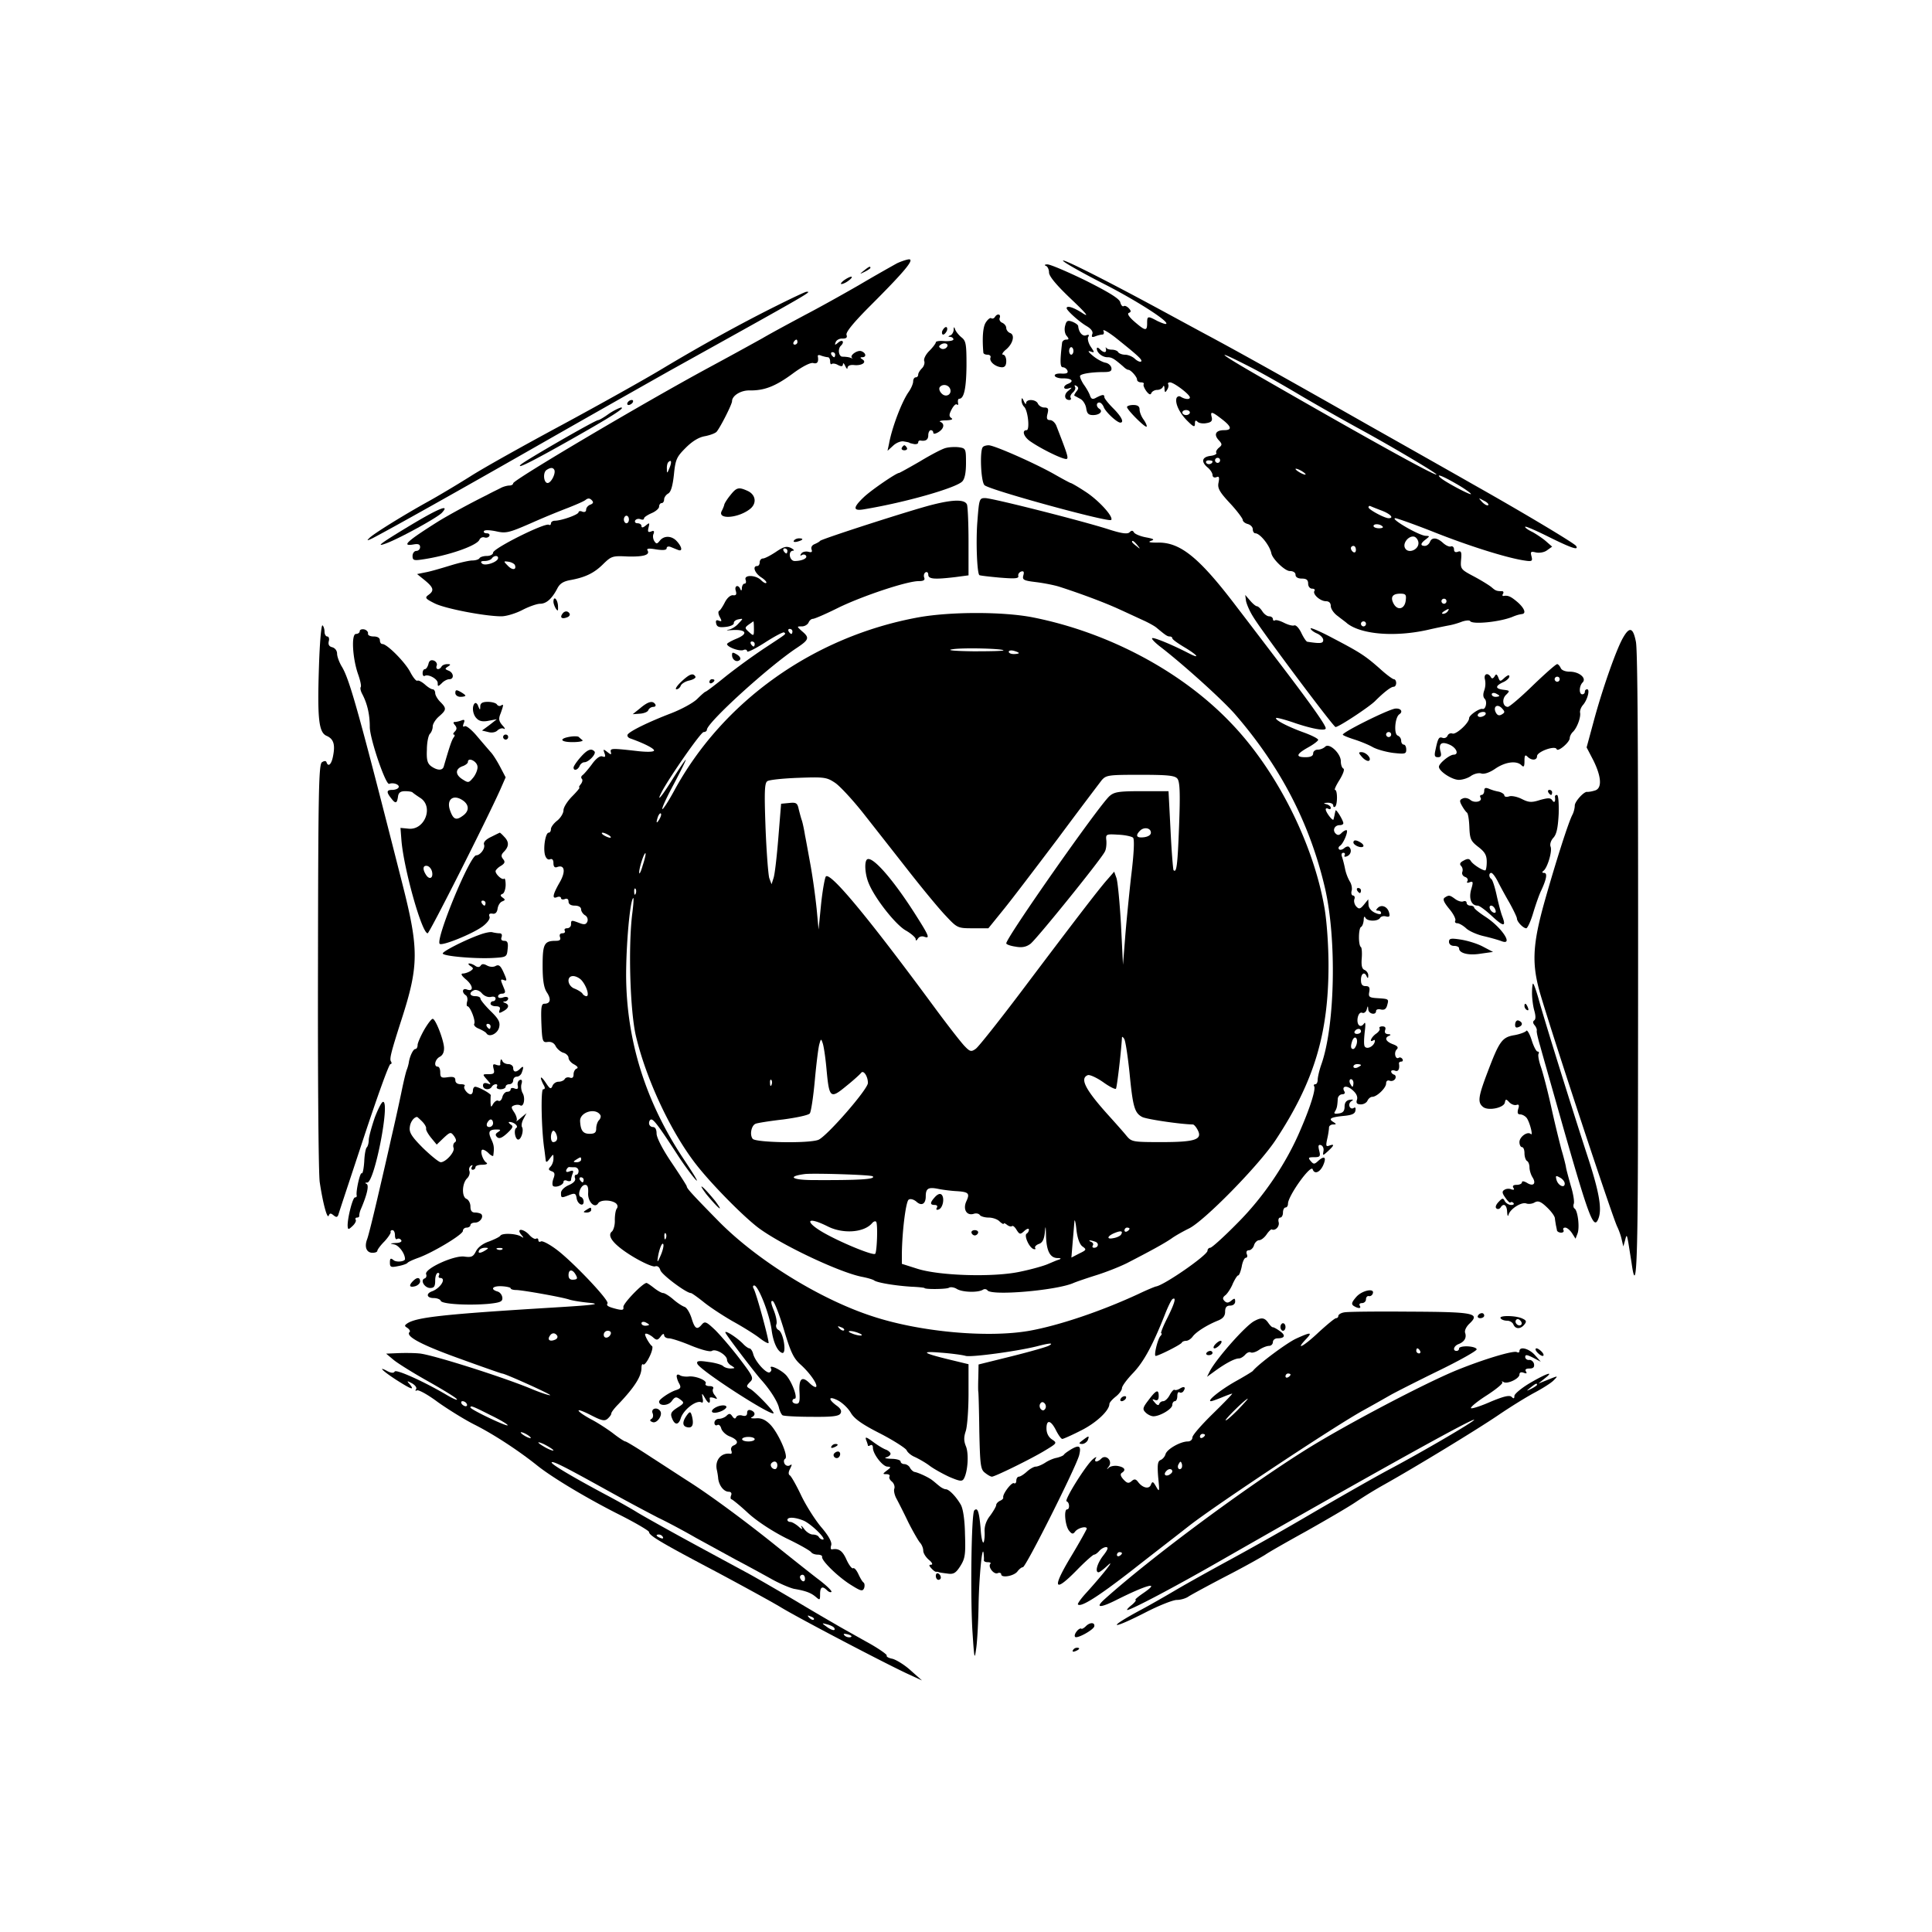 <svg xmlns="http://www.w3.org/2000/svg" width="200" height="200"><path d="M110.105 27.059c.336.285 2.239 1.351 4.243 2.367 3.308 1.695 6.64 3.828 6.382 4.09-.054.078-.468-.078-.914-.286-1.015-.546-1.066-.523-1.066.235 0 .832-.184.805-1.3-.156-.575-.496-.782-.836-.602-.914.261-.102.261-.208 0-.493-.18-.183-.414-.289-.52-.21-.129.078-.285-.102-.363-.415-.106-.367-1.149-1.015-3.594-2.242-1.93-.937-3.7-1.691-3.96-1.664-.259 0-.337.078-.13.156.156.051.313.364.313.676 0 .39.754 1.3 2.265 2.735 1.536 1.457 1.954 1.953 1.25 1.511-.937-.625-1.691-.86-1.691-.547 0 .235 1.3 1.407 2.055 1.848.496.285.703.598.601.832-.105.313-.027.367.313.234.258-.101.57-.18.726-.18.157 0 .211-.183.106-.39-.078-.21.469.102 1.222.676 2.344 1.875 2.868 2.344 2.684 2.5-.078.078-.363-.027-.625-.262-.262-.258-.73-.441-1.043-.441-.285 0-.625-.13-.703-.262-.078-.156-.39-.258-.649-.258-.261 0-.523-.078-.601-.21-.05-.102-.05-.024-.024.132.102.414-.21.441-.625.024-.183-.18-.312-.208-.312-.051 0 .418.57.886 1.094.886.468 0 .703.157 1.64.961.18.184.414.34.52.34.262 0 .91.73.91 1.016 0 .156.184.285.418.285.207 0 .34.078.262.211-.055.102.078.414.285.703.285.363.441.414.52.18.078-.156.34-.313.601-.313.258 0 .547-.156.598-.336.078-.156.156-.078.156.207.027.418.078.442.262.13.156-.208.18-.47.129-.571-.079-.105 0-.211.183-.211.39 0 2.055 1.25 2.055 1.563 0 .234-.492.21-.961-.079-.156-.101-.34-.023-.418.133-.184.547.312 1.586 1.144 2.395.625.625.758.652.758.261 0-.34.078-.39.285-.183.13.129.547.207.91.129.497-.078.626-.235.547-.598-.18-.652 0-.625 1.043.184 1.016.781 1.094 1.144.235 1.144-.86 0-1.094.442-.574 1.016.39.418.39.52.027.808-.207.18-.34.415-.262.52.078.129-.18.262-.57.313-.887.105-1.043.574-.367 1.171.312.235.547.625.547.809 0 .207.156.312.39.234.29-.132.34 0 .235.547-.13.57.078.961 1.171 2.133.73.781 1.305 1.563 1.329 1.719 0 .183.234.367.523.445.285.078.52.313.52.547 0 .234.128.414.261.414.492 0 1.508 1.277 1.664 2.086.133.598 1.407 1.82 1.903 1.82.363 0 .597.157.597.39 0 .235.235.392.653.392.468 0 .652.132.652.523 0 .285.18.52.414.52.211 0 .34.105.234.234-.207.34.602 1.066 1.2 1.066.312 0 .496.184.496.496 0 .286.312.754.726 1.043.39.313.836.625.965.754 1.457 1.145 4.922 1.434 8.332.676a61.107 61.107 0 0 1 2.344-.492c.289-.055.836-.211 1.226-.367.391-.13.782-.157.833-.051.234.363 2.968.105 4.324-.418.492-.207.703-.258 1.039-.313.469-.05.262-.597-.442-1.222-.703-.598-.988-.73-1.457-.653-.132.028-.156-.078-.054-.234.078-.129.027-.258-.102-.258-.574 0-.68-.054-1.07-.39-.207-.184-1.04-.704-1.82-1.121-1.383-.731-1.434-.782-1.356-1.747.078-.804 0-.937-.313-.832-.261.106-.417.028-.417-.234 0-.234-.157-.363-.313-.313-.18.079-.547-.105-.832-.363-.625-.574-1.172-.601-1.355-.078-.102.207-.313.39-.52.39-.496 0-.469-.261.105-.679.415-.336.415-.336 0-.363-.68 0-3.804-1.824-3.152-1.824.156 0 1.926.625 3.906 1.406 3.672 1.46 7.422 2.633 9.27 2.945.965.156 1.043.129.914-.39-.133-.497-.078-.547.441-.419.364.079.86 0 1.145-.207l.547-.39-.598-.524c-.312-.285-.965-.726-1.433-.988-.493-.234-.833-.496-.754-.547.05-.078 1.172.418 2.472 1.067 2.371 1.172 3.102 1.406 2.79.914-.157-.262-5.419-3.414-10.548-6.305-1.64-.937-6.511-3.695-10.808-6.117-9.035-5.133-13.438-7.578-16.535-9.246-1.227-.653-3.805-2.059-5.73-3.098-6.044-3.258-10.052-5.234-9.427-4.687Zm19.32 10.937c.938.469 3.337 1.82 5.34 3.02a268.743 268.743 0 0 0 5.731 3.254c3.176 1.718 8.203 4.687 8.203 4.843 0 .235-6.433-3.304-17.71-9.789-4.923-2.812-5.677-3.437-1.563-1.328Zm-6.25 4.711c0 .133-.179.262-.39.262-.207 0-.39-.13-.39-.262 0-.156.183-.258.39-.258.211 0 .39.102.39.258Zm3.126 4.95a.26.26 0 0 1-.258.261c-.133 0-.262-.133-.262-.262 0-.156.13-.261.262-.261.156 0 .258.105.258.261Zm-.781.105c0 .285-.493.39-.649.156-.078-.133.024-.262.234-.262.235 0 .415.051.415.106Zm9.636 1.351c0 .055-.234 0-.52-.156-.288-.156-.523-.336-.523-.414 0-.055.235 0 .524.156.285.156.52.336.52.414Zm15.496.914c.782.442 1.508.938 1.614 1.094.183.285-2.684-1.226-3.153-1.668-.492-.441.133-.234 1.54.574Zm3.41 2.266c-.105.078-.363-.055-.625-.313-.417-.468-.417-.468.157-.156.34.156.547.364.469.469Zm-11.015.57c.887.34 1.3.782.703.782-.418 0-2.059-.883-2.082-1.118 0-.132.078-.183.207-.132.105.054.625.261 1.172.468Zm.078 1.64c.105.106-.05.184-.363.184s-.575-.105-.575-.234c0-.262.676-.234.938.05Zm3.7 1.59c.155.81-1.122 1.329-1.407.575-.184-.496.414-1.2.937-1.121.208.027.415.285.47.547Zm-6.462.833c0 .21-.101.312-.258.234-.132-.078-.261-.258-.261-.414 0-.133.129-.234.261-.234.157 0 .258.18.258.414Zm5.157 5.234c-.102.887-.833 1.094-1.25.34-.364-.676-.13-1.043.68-1.043.57 0 .648.105.57.703Zm4.218.078a.258.258 0 0 1-.258.262.278.278 0 0 1-.261-.262c0-.156.129-.258.261-.258.157 0 .258.102.258.258Zm.133 1.043a.666.666 0 0 1-.469.262c-.183 0-.156-.105.078-.262.493-.312.598-.312.391 0Zm-8.465 1.301a.262.262 0 0 1-.261.262c-.13 0-.258-.13-.258-.262 0-.156.129-.258.258-.258.156 0 .261.102.261.258ZM92.84 27.266c-.418.234-2.188 1.222-3.906 2.238-1.72.992-4.246 2.398-5.602 3.101-1.352.727-3.36 1.797-4.426 2.422a505.87 505.87 0 0 1-5.469 2.993c-6.796 3.671-20.312 11.667-20.312 12.007 0 .13-.184.235-.39.235-.208 0-.598.101-.86.234-.234.129-.91.441-1.484.754-1.746.86-4.114 2.16-5.078 2.762-3.254 2.054-3.801 2.578-2.473 2.343.469-.078.648 0 .648.286a.4.4 0 0 1-.39.39c-.207 0-.391.235-.391.52 0 .445.133.496.992.367 2.707-.39 5.703-1.434 5.938-2.059a.436.436 0 0 1 .492-.234c.184.078.418.027.523-.129.078-.156-.027-.289-.261-.289-.235 0-.364-.102-.286-.234.079-.13.625-.102 1.25.027 1.016.234 1.329.156 3.594-.832a83.317 83.317 0 0 1 3.906-1.617c.782-.313 1.586-.649 1.77-.805.234-.184.418-.184.625.024.207.21.184.34-.129.468-.234.078-.445.313-.445.524 0 .207-.156.285-.39.207-.208-.106-.391-.051-.391.05 0 .262-1.797.887-2.473.887-.207 0-.39.13-.39.285 0 .133-.106.211-.208.133-.418-.234-5.781 2.446-5.781 2.89 0 .18-.29.337-.625.337-.367 0-.703.105-.781.234-.078.133-.418.235-.73.235-.34 0-1.356.234-2.294.523-.937.285-2.082.625-2.55.703l-.887.18.808.652c.91.754.989 1.067.364 1.512-.391.285-.313.39.625.86 1.043.546 5.234 1.35 6.93 1.35.492 0 1.456-.284 2.16-.648.703-.367 1.535-.652 1.847-.652.653 0 1.227-.52 1.774-1.563.257-.519.625-.753 1.351-.886 1.563-.285 2.477-.727 3.414-1.664.832-.809.961-.86 2.473-.782 1.691.051 2.394-.156 2.11-.625-.13-.21.156-.234.886-.105.727.105 1.094.078 1.094-.129 0-.156.18-.21.39-.133.207.078.57.235.782.313.52.21.414-.336-.157-.938-.523-.547-1.304-.547-1.718-.023-.29.363-.368.363-.575.05-.129-.206-.183-.546-.078-.753.106-.29.028-.367-.261-.235-.313.102-.364.024-.258-.418.129-.52.101-.52-.29-.207-.284.235-.44.258-.44.051 0-.156-.184-.285-.419-.285-.207 0-.312-.133-.234-.29.105-.155.34-.206.547-.128.21.078.367.05.367-.078 0-.129.363-.363.781-.547.442-.184.781-.496.781-.676 0-.21.13-.367.258-.367.157 0 .262-.18.262-.39 0-.18.184-.47.418-.598.285-.157.469-.782.598-1.98.156-1.563.285-1.821 1.222-2.759.68-.68 1.356-1.093 1.98-1.199.548-.105 1.094-.312 1.223-.468.418-.52 1.59-2.84 1.59-3.153 0-.57.91-1.144 1.824-1.117 1.508.023 2.657-.418 4.426-1.719 1.016-.758 1.848-1.172 2.137-1.12.441.128.598-.106.492-.704-.023-.129.133-.156.367-.05.235.077.547.155.676.155s.234.208.234.442.079.34.157.262c.105-.079.39-.055.652.101.363.184.492.156.52-.078 0-.18.105-.102.234.184.129.285.234.363.234.183.028-.21.262-.312.625-.289.809.106 1.407-.258.938-.57-.262-.156-.285-.235-.027-.235.445 0 .39-.445-.102-.625-.418-.156-1.305.493-.938.704.102.05 0 .05-.21-.028-.207-.078-.57-.105-.805-.105-.39 0-.524-.805-.156-1.145.39-.39.156-.676-.262-.34-.363.313-.418.313-.285-.023.078-.211.39-.39.703-.367.39 0 .52-.102.414-.39-.078-.286.758-1.302 2.476-3.02 3.489-3.489 4.61-4.817 3.985-4.793-.262.027-.809.21-1.25.418Zm-10.29 8.152c0 .129-.128.258-.284.258-.13 0-.184-.13-.106-.258.078-.156.211-.262.29-.262.05 0 .1.106.1.262Zm3.907 1.3c0 .13-.05.262-.102.262-.078 0-.21-.132-.289-.261-.078-.157-.023-.262.106-.262.156 0 .285.105.285.262Zm-17.16 11.747c-.234.57-.262.57-.262.078-.023-.29.055-.625.156-.703.313-.313.368 0 .106.625Zm-11.926.156c.207.336-.312 1.379-.68 1.379-.414 0-.52-1.094-.101-1.355.39-.258.648-.258.781-.024Zm7.734 5.156c0 .207-.105.391-.261.391-.13 0-.262-.184-.262-.39 0-.212.133-.391.262-.391.156 0 .261.18.261.39Zm-13.543 3.985c0 .414-1.355.883-1.667.57-.18-.18-.102-.258.289-.258.312 0 .648-.133.726-.261.211-.313.653-.34.653-.051Zm1.747.754c.18.52-.313.52-.758.027-.442-.445-.442-.469.105-.39.313.05.625.234.653.363ZM89.426 28.02c-.469.367-.469.39.105.105.313-.156.574-.34.574-.39 0-.208-.132-.157-.68.285ZM87.344 29.035c-.262.211-.364.367-.235.367.157 0 .496-.156.754-.367.29-.207.39-.39.262-.39-.156 0-.496.183-.781.39ZM80.469 31.613c-3.828 1.903-7.918 4.168-11.875 6.54-1.848 1.117-6.512 3.722-10.364 5.804-3.882 2.086-8.18 4.48-9.558 5.367-1.406.883-3.332 2.031-4.324 2.578-2.63 1.457-5.727 3.383-6.118 3.801-.289.285-.234.285.313.027 1.77-.914 9.113-5.027 17.316-9.714a3364.31 3364.31 0 0 1 13.41-7.606c15.133-8.41 14.793-8.226 14.196-8.203-.156.027-1.485.652-2.996 1.406ZM102.996 32.813c-.105.156-.262.207-.39.128-.106-.078-.368.133-.575.47-.285.468-.363 1.589-.234 3.1.027.13.207.208.441.208.235 0 .367.156.29.312-.133.418.546.965 1.195.989.312 0 .445-.208.445-.649 0-.367-.156-.652-.313-.652-.183 0-.078-.207.207-.469.782-.598 1.043-1.563.52-1.77-.234-.078-.414-.34-.414-.523 0-.207-.184-.441-.418-.547-.207-.078-.34-.312-.262-.492.157-.418-.258-.496-.492-.105Zm0 0" style="stroke:none;fill-rule:nonzero;fill:#000;fill-opacity:1"/><path d="M110.262 33.723c-.106.39-.028.836.156 1.043.258.312.258.39-.055.39-.207 0-.39.157-.414.313-.234 1.98-.21 2.55.078 2.55.18 0 .391.157.47.34.1.262-.079.34-.626.313-.469-.027-.73.078-.68.234.055.157.47.285.914.262.86 0 1.118.312.442.57-.547.211-.496.653.078.469.39-.129.39-.102-.05.262-.47.363-.391.937.128.937.156 0 .207-.105.129-.234-.078-.129.027-.363.234-.547.211-.184.313-.441.211-.598-.078-.156-.027-.183.157-.078.234.156.234.285 0 .57-.157.211-.262.391-.211.446.054.023.34.18.625.336.289.156.547.601.601.992.078.52.235.676.703.676.676 0 1.067-.39.649-.653-.336-.207-.336-.648 0-.648.156 0 .34.207.445.441.156.496 1.352 1.614 1.719 1.641.441 0 .129-.625-.73-1.484-.497-.496-.91-1.016-.91-1.145 0-.312-.184-.289-.81.024-.39.234-.546.183-.675-.18-.078-.262-.39-.809-.68-1.2-.258-.417-.414-.808-.336-.886.18-.207 1.274-.363 2.446-.363.68 0 .835-.106.78-.442-.05-.234-.312-.469-.597-.523-.312-.051-.887-.364-1.3-.703-.47-.391-.602-.57-.29-.47.469.157.469.134.028-.519-.235-.363-.34-.832-.235-.988.13-.21.051-.262-.234-.156-.363.129-.754-.313-.809-.965-.023-.129-.285-.313-.597-.441-.496-.184-.625-.106-.754.414Zm.86 2.605c0 .207-.106.39-.235.39-.106 0-.211-.183-.211-.39 0-.207.105-.39.21-.39.13 0 .235.183.235.39ZM97.55 34.246c-.077.207-.023.39.079.39.133 0 .289-.183.39-.39.079-.21.028-.39-.078-.39-.129 0-.285.18-.39.39ZM98.723 34.168c-.024.234-.18.492-.336.547-.262.101-.262.156 0 .156.156.024.312.129.312.258 0 .133-.418.21-.914.184-.492-.051-.91 0-.91.128 0 .106-.313.524-.676.887-.367.363-.601.832-.523 1.043.078.207-.024.547-.235.754-.207.207-.39.496-.39.652 0 .157-.102.285-.258.285-.133 0-.262.184-.262.418 0 .235-.207.727-.469 1.094-.73 1.04-1.746 3.75-2.03 5.364l-.157.73.598-.547c.312-.289.808-.496 1.12-.418.313.05.548.106.548.129 0 .027.207.078.468.133.235.05.442-.028.442-.156 0-.133.078-.211.21-.211.571.105.833-.078.833-.547 0-.285.129-.52.261-.52.157 0 .258.13.258.262 0 .156.211.129.524-.055.597-.363.675-.883.207-1.066-.184-.078.078-.156.574-.156.57-.028.781-.106.57-.235-.258-.183-.258-.363.028-.91.207-.39.441-.601.546-.496.13.105.157 0 .106-.207-.027-.234.023-.39.129-.39.496 0 .73-1.071.754-3.438 0-2.215-.051-2.555-.52-2.918-.285-.234-.574-.598-.652-.809-.102-.312-.156-.312-.156.055Zm-.754 1.82c-.156.157-.418.184-.574.078-.235-.156-.235-.234.027-.414.441-.261.887 0 .547.336Zm.39 4.274c.207.57-.441.937-.886.468-.207-.21-.285-.468-.207-.625.261-.39.91-.312 1.093.157ZM105.754 41.406c-.024.235.105.547.262.703.418.418.597 2.422.261 2.422-.547 0-.289.73.442 1.2 1.172.804 3.488 1.925 3.722 1.769.184-.105 0-.625-1.093-3.438-.13-.312-.414-.574-.649-.574-.312 0-.39-.156-.261-.648.128-.524.078-.653-.34-.653-.258 0-.547-.183-.649-.39-.183-.469-1.199-.52-1.226-.078 0 .183-.102.105-.235-.184-.156-.363-.234-.39-.234-.129ZM64.973 41.668c-.078.129-.051.258.105.258.129 0 .34-.13.418-.258.078-.156.05-.262-.105-.262a.537.537 0 0 0-.418.262ZM116.668 42.137c0 .285 1.875 2.16 2.031 2.031.051-.078-.078-.39-.312-.73-.235-.313-.418-.782-.418-1.043 0-.336-.207-.47-.653-.47-.363 0-.648.106-.648.212ZM63.02 42.84c-.493.363-.989.648-1.094.648-.313 0-7.578 4.196-8.02 4.61-.52.523 1.2-.336 5.207-2.602 4.14-2.344 5.68-3.309 5.184-3.309-.184.028-.781.313-1.277.653Zm0 0" style="stroke:none;fill-rule:nonzero;fill:#000;fill-opacity:1"/><path d="M93.36 46.355c-.079.13.027.258.261.258s.336-.129.258-.258c-.078-.156-.207-.261-.258-.261-.055 0-.183.105-.262.261ZM97.89 46.379c-.34.078-1.535.703-2.656 1.383-1.12.648-2.109 1.195-2.16 1.195-.289 0-2.918 1.797-3.672 2.527-1.148 1.094-1.12 1.457.13 1.223 4.218-.703 9.402-2.187 10.077-2.863.262-.262.391-.91.391-1.926 0-1.461-.027-1.512-.73-1.617-.415-.051-1.016-.024-1.38.078ZM101.746 46.277c-.34.336-.21 3.645.18 3.957.625.52 12.812 3.856 13.101 3.594.285-.312-1.304-2.058-2.683-2.941-.754-.496-1.434-.887-1.512-.887-.05 0-.832-.418-1.691-.91-2.082-1.172-6.223-2.996-6.797-2.996-.235 0-.52.078-.598.183ZM75.574 51.3c-.34.419-.601.86-.601.966-.024.105-.13.39-.258.625-.496.937 1.77.754 2.969-.235.675-.574.546-1.433-.262-1.824-.965-.441-1.172-.39-1.848.469ZM101.172 54.063c-.156 2.058-.027 5.234.207 5.468.027.051.965.157 2.086.262 1.586.129 2.004.102 1.953-.156-.055-.184.078-.39.285-.469.262-.078.34.023.234.39-.128.47.028.547 1.329.704.808.101 1.875.312 2.37.468 2.266.727 4.688 1.641 6.118 2.29.86.39 2.031.937 2.605 1.199.575.261 1.172.597 1.356.754.937.78 1.117.914 1.379.914.129 0 .261.078.261.18 0 .132.598.546 1.301.964 1.38.832 1.614 1.223.364.574-1.665-.859-3.618-1.668-3.75-1.539-.079.079.289.446.78.836 2.321 1.77 6.54 5.57 7.84 7.082 4.66 5.391 7.708 11.25 9.27 17.942 1.227 5.289 1.043 14.219-.363 18.23-.234.653-.39 1.38-.39 1.614 0 .261-.106.468-.235.468-.156 0-.207.106-.129.211.18.285-.39 2.133-1.383 4.426-1.457 3.488-3.851 7.031-6.562 9.738-1.38 1.407-2.657 2.555-2.813 2.555-.156 0-.285.156-.285.312-.027.47-4.48 3.567-5.34 3.696-.129.027-.96.367-1.82.781-3.883 1.797-8.23 3.258-11.278 3.805-4.296.754-11.277.129-16.199-1.485-5.414-1.746-12.004-5.808-16.015-9.898-2.707-2.758-3.254-3.36-3.254-3.567 0-.078-.703-1.171-1.563-2.449-.937-1.379-1.562-2.601-1.562-3.02 0-.417-.13-.675-.39-.675a.402.402 0 0 1-.391-.39c0-.212.105-.391.234-.391.262 0 .86.804 2.785 3.773 1.094 1.668 2.398 3.281 1.773 2.215-.105-.207-.68-1.094-1.25-1.953-3.906-5.887-5.886-12.215-5.914-18.957 0-3.18.391-7.684.73-7.996.079-.078.028.676-.105 1.691-.414 3.465-.207 9.922.368 12.5 1.039 4.453 3.566 9.899 6.195 13.309 1.59 2.058 4.898 5.418 6.512 6.64 2.421 1.797 8.488 4.66 10.78 5.079.52.105 1.067.261 1.2.363.313.234 2.188.547 3.906.652.727.027 1.301.106 1.301.129 0 .156 2.266.133 2.527-.023.157-.106.547-.055.832.129.575.34 2.16.39 2.684.078.156-.106.363-.078.469.05.363.602 7.031.028 8.851-.726.29-.133 1.356-.496 2.344-.809 1.016-.312 2.477-.886 3.258-1.277 2.523-1.3 3.852-2.031 4.61-2.55.39-.286 1.195-.731 1.769-1.017 1.535-.703 7.293-6.562 9.035-9.218 3.961-6.016 5.445-10.965 5.445-18.047 0-2.059-.183-4.61-.418-5.938-1.144-6.64-4.894-14.113-9.558-19.011-5.102-5.414-12.758-9.504-20.649-11.067-3.074-.597-8.492-.597-11.824 0-10.86 1.98-20.285 8.7-25.312 17.996-.598 1.094-1.145 1.926-1.2 1.848-.078-.078.47-1.25 1.2-2.605.73-1.38 1.277-2.5 1.222-2.5-.05 0-.648.886-1.328 1.953-1.144 1.851-1.797 2.632-1.144 1.355.808-1.535 4.035-6.172 4.324-6.172.18 0 .336-.105.336-.234 0-.73 6.406-6.563 9.324-8.488 1.25-.836 1.328-1.043.52-1.72-.547-.495-.547-.495-.024-.495.313 0 .598-.184.703-.39.078-.208.285-.391.442-.391.183 0 1.379-.52 2.683-1.172 2.473-1.2 7.055-2.735 8.281-2.735.493 0 .676-.105.57-.363-.077-.211-.023-.445.134-.547.156-.078.285.024.285.234 0 .47.597.52 2.812.258l1.356-.18v-3.464c0-1.903-.078-3.621-.157-3.856-.21-.547-1.382-.547-3.543 0-2.03.496-11.484 3.543-11.667 3.75-.079.106-.336.235-.57.34-.263.106-.391.313-.313.547.101.285 0 .34-.367.234-.286-.05-.598.028-.704.207-.129.184-.101.262.079.133.156-.078.34-.054.418.078.183.258-.418.547-1.172.547-.547 0-.73-1.043-.157-1.07.157 0 .051-.129-.234-.285-.469-.207-.754-.13-1.563.418-.546.363-1.144.675-1.328.675-.183 0-.34.184-.34.391 0 .207-.101.39-.257.39-.524 0-.262.731.414 1.173.367.234.601.496.523.574-.078.078-.312-.055-.547-.29-.547-.546-1.797-.57-1.59-.023.079.207.028.391-.105.391-.156 0-.258.207-.285.441 0 .286-.078.34-.156.13-.207-.52-.653-.364-.47.183.106.363.028.496-.312.441-.261 0-.597.29-.832.758-.21.414-.468.805-.574.86-.129.05-.105.335.05.624.235.442.235.52-.1.391-.262-.105-.34 0-.262.313.078.336.312.414.988.336.496-.051.86-.235.836-.391-.028-.156.18-.336.469-.39.52-.102.52-.102.023.417-.258.313-.727.598-1.039.653-.29.05-.184.078.234.05 1.614-.129 1.899.364.52.91-.496.211-.91.446-.91.524 0 .312 1.273.781 1.691.625.207-.106.39-.027.39.129s.833-.262 1.848-.91c1.016-.653 1.903-1.121 1.98-1.043.208.183.364.05-2.003 1.613a68.487 68.487 0 0 0-3.984 2.89c-1.121.915-2.086 1.641-2.164 1.641-.051 0-.442.34-.832.73-.418.419-1.614 1.067-2.684 1.485-2.317.887-4.297 1.848-4.531 2.215-.078.156.054.336.312.414 1.328.469 2.422 1.016 2.422 1.227 0 .156-.648.18-1.613.078-2.762-.313-2.942-.313-2.864.078.079.312.024.312-.367 0-.414-.313-.441-.313-.285.129.129.363.078.441-.207.34-.234-.106-.652.18-1.094.804-.39.524-.836 1.043-.992 1.149-.129.101-.156.258-.05.363.105.105.05.34-.106.547-.156.183-.234.34-.156.34.105 0-.235.414-.727.91-.496.496-.914 1.144-.914 1.457 0 .289-.285.781-.648 1.07-.368.285-.653.676-.653.883 0 .211-.105.367-.234.367-.313 0-.574 1.485-.39 2.266.105.39.312.57.519.492.234-.102.367.055.367.39 0 .368.129.497.363.419.809-.313.938.468.262 1.613-.73 1.277-.781 1.719-.234 1.484.207-.078.39-.023.39.106s.18.183.39.105c.235-.105.391 0 .391.258 0 .262.235.418.649.418.39 0 .652.156.652.39 0 .184.184.47.39.598a.55.55 0 0 1 .263.653c-.133.312-.313.363-.836.156-.832-.313-.86-.313-.86.156 0 .207-.18.39-.414.39-.21 0-.312.106-.234.262.078.13-.028.258-.235.258-.261 0-.34.157-.261.39.105.29-.028.392-.442.392-1.199 0-1.355.34-1.355 2.578 0 1.511.129 2.293.441 2.761.469.704.367 1.172-.258 1.172-.312 0-.367.364-.312 2.004.078 1.903.129 2.031.648 1.953.368-.05.68.106.836.446.157.285.52.597.805.675.29.079.523.34.523.52 0 .21.258.523.57.68.368.207.47.363.263.441-.157.05-.313.313-.313.598 0 .312-.129.418-.363.34-.211-.079-.446-.028-.547.128-.078.157-.367.29-.653.29-.261 0-.546.207-.624.44-.157.364-.262.313-.676-.312-.547-.832-.703-.703-.262.157.207.34.184.496-.027.496-.258 0-.18 4.242.132 6.25.051.363.102.832.13 1.039.027.312.128.289.417-.102.391-.523.391-.523.391 0 0 .285-.133.649-.313.832-.234.235-.21.34.13.469.312.105.363.285.183.754-.133.367-.133.703-.027.781.312.184 1.066-.129 1.066-.441 0-.156.184-.207.39-.106.212.078.391.028.391-.078 0-.129.078-.441.157-.648.132-.313.054-.39-.286-.262-.312.129-.418.078-.363-.129.078-.183.207-.312.313-.312.101.023.363.023.57.023a.4.4 0 0 1 .39.39c0 .212-.101.391-.257.391-.133 0-.184.157-.106.367.078.235-.156.493-.652.704-.469.207-.805.546-.805.804 0 .547.024.547.883.211.547-.21.652-.156.73.313.079.648.731.96.731.39 0-.234-.133-.445-.29-.496-.413-.129-.023-1.25.446-1.25.258 0 .336.262.313.809-.078.91.675 1.691 1.039 1.094.234-.368 1.328-.368 1.824 0 .184.156.234.363.105.546-.132.157-.21.704-.21 1.196.027.496-.13 1.015-.286 1.172-.597.468.207 1.433 2.188 2.632 1.043.625 2.058 1.067 2.266.989.234-.078.44.05.546.39.13.47 2.684 2.371 3.153 2.371.101 0 .675.415 1.3.91.598.497 1.981 1.407 3.02 2.005 1.043.574 2.293 1.355 2.762 1.718.469.367.886.602.965.547.101-.129-1.278-5.258-1.563-5.676-.078-.156-.055-.285.078-.285.414 0 1.563 2.89 1.797 4.555.156 1.277.598 2.266 1.094 2.422.492.156.156-2.082-.367-2.367a.48.48 0 0 1-.235-.575c.106-.207-.023-.859-.258-1.457-.312-.757-.34-1.043-.105-.964.156.05.676 1.378 1.145 2.94.703 2.345.992 2.97 1.718 3.622.992.887 1.825 2.11 1.617 2.316-.078.079-.39-.101-.652-.363-.808-.808-1.144-.496-1.066.91.05.938 0 1.2-.313 1.2-.234 0-.418-.13-.418-.262 0-.156.106-.258.235-.258.34 0-.184-1.54-.809-2.344-.469-.601-1.953-1.304-1.64-.781.078.129.027.285-.13.39-.312.208-1.511-1.093-1.718-1.902-.078-.312-.262-.574-.39-.574-.106 0-.419-.207-.677-.492-.73-.73-2.058-1.54-1.773-1.07.312.546 3.101 4.195 3.672 4.82.886.988 1.64 2.16 1.824 2.836.078.367.262.758.39.836.13.078 1.485.156 2.997.156 2.11.023 2.812-.055 2.992-.34.156-.262.027-.52-.414-.832-.914-.68-.809-1.016.156-.523.442.234 1.04.78 1.328 1.277.364.625 1.172 1.2 3.07 2.16 1.407.73 2.606 1.512 2.711 1.719.079.21.47.547.86.703.39.184 1.094.574 1.535.914.418.313 1.355.832 2.031 1.145 1.043.441 1.301.496 1.485.207.418-.703.546-2.578.234-3.36-.234-.57-.234-.96-.027-1.586.156-.468.289-2.214.289-3.882v-3.047l-1.825-.442c-2.917-.703-3.253-.937-1.042-.754 1.07.078 2.242.235 2.578.336.601.157 5.418-.492 7.449-1.015 1.277-.336 1.691-.336 1.172-.051-.207.129-1.953.625-3.828 1.094l-3.465.859-.024 1.3c-.027.731-.027 1.434 0 1.54.024.129.078 1.976.102 4.113.078 3.488.133 3.934.601 4.27.258.21.57.39.704.39.312 0 4.086-1.847 5.492-2.707 1.25-.754 1.277-.781.73-1.144-.363-.235-.574-.653-.574-1.149 0-.96.469-.86 1.016.262.234.441.496.832.625.832.105 0 .992-.39 1.953-.883 1.562-.781 2.918-2.058 2.918-2.734 0-.133.285-.469.652-.758.363-.285.649-.676.649-.883 0-.21.523-.914 1.148-1.562 1.117-1.172 2.031-2.867 3.281-6.016.313-.809.676-1.562.805-1.64.418-.262.234.414-.547 1.976-.441.86-.703 1.563-.625 1.563.106 0 .055.156-.102.312-.289.39-.68 2.031-.468 2.031.285 0 2.629-1.172 2.707-1.379.05-.105.261-.183.441-.183.211 0 .524-.207.703-.469.367-.469 1.461-1.172 2.633-1.64.492-.208.703-.47.703-.91 0-.442.156-.626.52-.626.312 0 .52-.183.52-.418 0-.363-.079-.363-.391-.101-.313.258-.493.258-.703.05-.235-.234-.207-.39.105-.625.207-.183.574-.73.754-1.199.21-.441.445-.832.547-.832.105 0 .262-.418.367-.91.078-.496.285-.914.414-.914.156 0 .211-.18.106-.39-.079-.235 0-.391.234-.391.183 0 .441-.235.52-.52.078-.285.34-.52.523-.52.207 0 .547-.261.781-.6.207-.313.469-.548.52-.52.363.183.832-.286.73-.73-.078-.259 0-.493.156-.493.157 0 .286-.234.286-.523 0-.286.128-.52.261-.52.156 0 .258-.184.258-.39 0-.81 2.371-4.114 2.555-3.567.18.547.726.336 1.066-.367.39-.86.184-1.094-.469-.52-.418.39-.496.39-.808.028-.285-.34-.235-.391.367-.391.598 0 .676-.078.52-.68-.13-.52-.079-.648.183-.57.207.078.313.363.258.625-.078.492-.078.492.469 0 .652-.602.703-.781.132-.574-.34.129-.367.027-.21-.703.105-.442.183-.989.183-1.172 0-.156.184-.313.418-.313.363 0 .363-.05.024-.261-.547-.336-.258-.493 1.07-.625.832-.079 1.172-.207 1.222-.547.051-.258 0-.391-.156-.285-.418.261-.676-.391-.285-.676.285-.184.234-.211-.156-.157-.34.051-.524.286-.524.704 0 .441-.156.648-.597.703-.442.078-.547 0-.39-.211.183-.336.233-.469.284-1.328.028-.235.235-.442.469-.442.211 0 .313-.129.234-.261-.363-.57.184-.727.782-.207.445.363.601.73.496 1.042-.106.336 0 .47.418.47.285 0 .597-.184.675-.391.106-.211.313-.391.497-.391.468 0 1.43-.914 1.43-1.383 0-.258.156-.363.366-.285a.49.49 0 0 0 .57-.184c.106-.18.055-.39-.1-.441-.184-.05-.313-.207-.313-.34 0-.101.18-.156.39-.078.336.156.52-.156.414-.754 0-.105.106-.183.262-.183.129 0 .184-.13.106-.258-.106-.157-.262-.211-.391-.133-.34.21-.523-.547-.211-.86.211-.207.106-.363-.39-.546-.755-.285-.91-.676-.364-.883.184-.078.129-.156-.129-.156-.289-.028-.39-.157-.312-.418.101-.262 0-.391-.29-.391-.234 0-.363.105-.285.207.079.133-.105.39-.39.574-.496.364-.73.965-.234.653.128-.079.183 0 .105.234-.184.469-.809.727-1.016.414-.105-.156-.078-.805 0-1.508.102-.808.078-1.094-.078-.86-.367.52-.781.13-.652-.6.078-.391.262-.598.469-.52.183.078.39-.078.468-.34.106-.414.13-.414.157-.024.027.493.808.649.808.18 0-.156.235-.234.492-.156.368.078.547-.05.653-.414.183-.68.207-.68-.989-.758-.859-.05-.964-.129-.859-.648.078-.446 0-.602-.367-.602-.363 0-.492-.18-.492-.648 0-.68.39-.887.597-.34.106.207.157.183.157-.078.027-.235-.157-.496-.364-.598-.289-.106-.367-.445-.312-1.2.05-.597 0-1.12-.078-1.171-.29-.184-.262-1.926 0-2.082.156-.078.258-.418.285-.73 0-.313.078-.419.156-.262.156.418 1.277.445 1.535.054.078-.156.367-.234.625-.156.34.078.418 0 .313-.39-.156-.626-.781-.887-1.172-.497-.207.207-.207.286.027.286.184 0 .313.105.313.261 0 .156-.262.13-.653-.05-.39-.184-.648-.524-.648-.836l-.027-.547-.442.547c-.39.468-.523.496-.808.183-.184-.207-.262-.547-.184-.754.078-.183 0-.367-.129-.367-.156 0-.234-.234-.156-.492.078-.29-.027-.73-.207-.992a4.594 4.594 0 0 1-.469-1.25 12.576 12.576 0 0 0-.312-1.25c-.106-.258-.055-.442.129-.442.156 0 .207.106.128.262-.078.156.028.18.235.102.418-.157.547-.676.234-.961-.078-.106-.312-.055-.52.129-.183.156-.44.207-.519.105-.105-.106-.055-.262.102-.367.367-.235.914-1.614.652-1.614-.129 0-.34.13-.52.313-.234.234-.39.234-.601.027-.336-.34-.102-.859.445-.859.207 0 .363-.078.363-.211-.027-.312-.753-1.508-.808-1.3-.024.128-.078.312-.102.468-.027.129-.078.34-.105.441-.05.262-.809-.726-.809-1.039 0-.105.133-.132.262-.054.156.078.262.054.262-.102 0-.133-.211-.312-.446-.367-.363-.102-.312-.129.133-.156.313 0 .57.105.57.289 0 .156.079.207.211.101.235-.258.235-1.718-.027-1.718-.105 0 .106-.47.469-1.04.363-.601.547-1.093.39-1.171-.156-.079-.261-.418-.261-.758 0-.805-1.196-1.926-1.613-1.508-.184.18-.52.312-.782.312-.261 0-.469.18-.469.391 0 .258-.261.39-.78.39-1.067 0-.989-.312.261-1.015.57-.312 1.039-.68 1.039-.781 0-.133-.727-.496-1.613-.809-1.614-.597-2.918-1.277-2.735-1.457.051-.054.965.18 2.004.547 1.797.598 3.125.832 3.125.52 0-.313-1.406-2.317-4.398-6.25-1.746-2.293-3.883-5.106-4.766-6.25-3.906-5.157-5.887-6.797-8.281-6.72-.781 0-.992-.05-.652-.183.418-.129.312-.207-.52-.363-.574-.105-1.121-.34-1.226-.496-.13-.234-.258-.234-.47-.024-.206.208-.831.13-2.265-.34-2.89-.91-11.953-3.203-12.68-3.203-.601 0-.625.079-.808 2.5Zm16.562 2.37c.34.415.313.442-.078.102-.261-.18-.469-.39-.469-.441 0-.207.208-.078.547.34Zm-36.222.598c0 .13-.055.262-.106.262-.078 0-.207-.133-.285-.262-.078-.156-.027-.261.102-.261.156 0 .289.105.289.261Zm-3.465 8.074c0 .754-.027.754-.496.336-.469-.414-.469-.468-.051-.78.262-.18.469-.337.496-.337.024 0 .05.364.05.781Zm3.984.258c0 .133-.05.262-.105.262-.078 0-.207-.129-.285-.262-.079-.156-.028-.258.105-.258.156 0 .285.102.285.258Zm-3.906 1.305c0 .129-.05.258-.105.258-.079 0-.207-.13-.286-.258-.078-.156-.027-.262.106-.262.156 0 .285.106.285.262Zm25.754.648c.055.079-1.352.106-3.125.106-1.926-.027-2.813-.106-2.188-.207 1.094-.184 5.106-.078 5.313.101Zm1.59.29c0 .05-.235.101-.52.101-.289 0-.523-.102-.523-.234 0-.13.234-.18.523-.102.285.078.52.18.52.234Zm16.406 12.992c.262.312.313 1.433.184 4.87-.157 4.169-.262 4.923-.575 4.61-.05-.078-.207-1.953-.312-4.168l-.207-4.008h-2.762c-2.422 0-2.863.078-3.36.52-1.12 1.016-10.675 14.637-10.675 15.234 0 .106.414.262.96.34.68.129 1.122.024 1.54-.289.598-.441 7.21-8.617 7.68-9.504.156-.234.21-.754.183-1.172-.078-.676-.05-.703 1.223-.625.703.028 1.406.184 1.539.313.156.156.102 1.59-.211 4.09-.234 2.132-.52 5.023-.625 6.457l-.207 2.605-.207-4.168c-.133-2.293-.34-4.453-.469-4.816l-.234-.653-.703.809c-.887.988-3.727 4.71-8.985 11.691-2.265 2.996-4.351 5.625-4.636 5.832-.47.34-.598.313-1.145-.257-.34-.34-1.719-2.11-3.047-3.907-6.98-9.48-10.86-14.14-11.328-13.672-.105.102-.34 1.38-.496 2.836l-.262 2.657-.207-2.211a70.748 70.748 0 0 0-.597-4.297c-.211-1.149-.47-2.606-.602-3.258-.102-.648-.258-1.352-.336-1.562-.078-.207-.21-.727-.312-1.118-.133-.652-.262-.73-.993-.652l-.832.078-.285 3.516c-.156 1.926-.367 3.8-.496 4.168l-.207.648-.234-.625c-.106-.336-.29-2.68-.39-5.234-.134-3.75-.106-4.66.206-4.817.184-.129 1.64-.285 3.23-.34 2.68-.101 2.915-.05 3.774.524.496.336 1.852 1.797 2.996 3.254 1.145 1.457 3.254 4.14 4.66 5.937 1.434 1.825 3.125 3.88 3.805 4.582 1.172 1.25 1.223 1.278 2.785 1.278h1.613l1.54-1.903c.832-1.015 3.359-4.347 5.624-7.343 2.239-3.02 4.297-5.727 4.555-6.067.469-.547.703-.574 4.012-.574 2.84 0 3.566.078 3.828.39Zm-53.621 4.218c-.313.524-.363.368-.129-.312.105-.234.234-.363.285-.285.078.05 0 .34-.156.597ZM119.14 86.2c0 .235-.286.414-.704.469-.78.102-.937-.156-.417-.68.418-.414 1.12-.285 1.12.211Zm-56.121.258c.21.133.289.262.132.262-.132 0-.445-.13-.652-.262-.207-.129-.262-.258-.129-.258.156 0 .441.13.649.258Zm3.515 3.125c-.18.652-.363.992-.363.758-.027-.469.52-2.137.652-2.008.051.055-.078.625-.289 1.25ZM65.81 92.5c-.079.207-.157.129-.157-.156-.027-.285.051-.442.13-.34.077.078.105.312.027.496Zm-5.602 8.984c.523.598.836 1.641.496 1.641-.129 0-.34-.129-.418-.285-.101-.133-.469-.367-.805-.496-.757-.285-.859-1.301-.156-1.301.285 0 .676.207.883.441Zm80.68 5.286c0 .132-.184.261-.418.261-.207 0-.313-.129-.235-.261a.494.494 0 0 1 .418-.258c.13 0 .235.101.235.258Zm-23.961 4.273c.34 3.539.523 4.164 1.304 4.582.415.234 3.93.754 5.258.781.106 0 .34.262.496.574.52.989-.261 1.25-3.75 1.25-3.02 0-3.097-.027-3.644-.68-.313-.39-1.172-1.35-1.903-2.16-2.316-2.578-2.94-3.75-2.082-4.09.18-.077.883.235 1.563.704.648.469 1.25.781 1.352.703.105-.129.523-3.644.625-5.285 0-.156.105-.078.234.129.133.21.367 1.797.547 3.492Zm23.515-2.969c-.078.285-.234.52-.363.52-.262 0-.285-.313-.078-.887.234-.57.598-.258.441.367Zm-54.894 2.473c.285 3.152.39 3.254 2.031 1.902.754-.601 1.434-1.226 1.563-1.383.234-.336.703.34.703 1.043 0 .653-4.27 5.547-5.13 5.887-1.015.39-6.484.285-6.796-.105-.34-.418-.133-1.407.312-1.563.18-.078 1.457-.285 2.836-.441 1.383-.184 2.633-.446 2.762-.625.129-.157.363-1.696.52-3.414.156-1.72.367-3.41.468-3.75.157-.57.184-.598.34-.13.106.262.285 1.434.39 2.579Zm55.34-.285c0 .05-.184.156-.39.258-.212.078-.392.027-.392-.102 0-.156.18-.262.391-.262.207 0 .39.051.39.106Zm-61.016 2.031c-.078.207-.156.129-.156-.156-.028-.29.05-.446.129-.34.078.078.105.312.027.496Zm60.234-.184c0 .207-.054.391-.105.391-.05 0-.156-.184-.262-.39-.078-.208-.023-.391.106-.391.156 0 .261.183.261.39Zm-77.968 3.309c.101.129.023.39-.133.547-.156.156-.285.547-.285.86 0 .413-.157.546-.676.546-.68 0-.938-.312-.992-1.305-.051-.937 1.59-1.43 2.086-.648Zm-4.508 2.602c-.05.132-.207.21-.363.21-.286 0-.313-.859-.051-1.148.207-.207.597.652.414.938Zm2.527 2.03c0 .134-.207.263-.441.263-.39 0-.418-.051-.078-.262.492-.313.52-.313.52 0Zm30.184 1.72c.363.312-1.383.418-6.328.39-2.11-.023-2.5-.39-.68-.625.992-.101 6.824.078 7.008.235Zm-29.922.367c0 .129-.055.258-.105.258-.079 0-.208-.13-.286-.258-.078-.157-.027-.262.102-.262.156 0 .289.105.289.262Zm38.617 1.172c1.25.078 1.383.234.992 1.066-.367.832.051 1.512.782 1.277.234-.078.52-.027.625.13.078.128.492.261.91.261.418 0 .937.18 1.144.414.235.211.418.313.418.211 0-.078.156-.027.34.129.207.156.414.207.52.129.078-.078.285.078.468.39.313.496.391.496.809.106.258-.234.469-.285.469-.129a.53.53 0 0 1-.235.414c-.289.184.235 1.406.703 1.59.18.05.258.027.18-.106-.078-.129.106-.312.367-.414.364-.105.547-.445.625-1.12.078-.86.102-.833.13.284.05 1.563.417 2.266 1.171 2.293.363 0 .442.051.184.157-.211.05-.73.285-1.172.468-.418.184-1.695.547-2.84.782-2.707.597-8.387.441-10.703-.313l-1.563-.496v-1.016c.028-2.394.418-5.441.704-5.625.183-.129.519-.023.78.184.548.52.989.262.989-.52 0-.835.262-.992 1.305-.78.492.1 1.351.206 1.898.234Zm13.024 5.726c.441.313.414.367-.34.73l-.809.419.133-1.618c.078-.882.156-1.847.18-2.132.027-.29.132.101.21.882.102.887.337 1.512.626 1.72Zm-26.383-2.082c1.59.809 3.777.652 4.61-.34.155-.18.339-.234.417-.129.184.286.078 3.125-.105 3.309-.18.207-3.149-.992-5.024-2.008-2.32-1.25-2.242-2.004.102-.832Zm31.25.234c0 .079-.102.208-.258.286-.133.078-.262.027-.262-.102 0-.156.13-.289.262-.289.156 0 .258.055.258.106Zm-.883.626c-.078.128-.445.312-.809.363-.754.156-.597-.258.235-.57.597-.235.808-.157.574.207Zm-47.11.363c-.078.21-.156.133-.156-.156-.027-.286.051-.442.13-.336.077.078.105.312.027.492Zm44.454.367c.414.156.312.625-.133.625-.156 0-.207-.106-.129-.234.105-.133 0-.313-.156-.368-.184-.078-.262-.156-.156-.156.078-.023.34.055.574.133Zm-45 1.43c-.313.73-.367.757-.29.234.133-.91.47-1.719.575-1.379.05.156-.078.676-.285 1.145Zm18.984 7.734c-.078.078-.289 0-.469-.18-.234-.261-.21-.289.157-.132.257.078.39.234.312.312Zm1.563.313c.336.132.363.234.129.234-.208 0-.626-.102-.91-.234-.34-.13-.368-.235-.133-.235.21 0 .625.106.914.235Zm19.27 7.812c-.13.211-.286.211-.442.055-.157-.157-.184-.418-.078-.575.129-.207.285-.207.441-.05.156.156.184.414.078.57Zm0 0" style="stroke:none;fill-rule:nonzero;fill:#000;fill-opacity:1"/><path d="M89.738 88.984c-.285.286-.18 1.614.211 2.5.649 1.563 2.785 4.27 3.828 4.844.547.313 1.016.73 1.016.887 0 .207.078.18.234-.055.13-.207.414-.285.676-.18.598.207.469-.105-1.043-2.476-2.316-3.617-4.426-5.988-4.922-5.52ZM96.797 123.906c-.547.598-.547.832-.027.832.234 0 .312.133.21.29-.105.179-.027.257.18.179.445-.129.653-1.195.313-1.535-.157-.156-.414-.05-.676.234ZM100.574 127.629c.051.156.207.262.336.262.133 0 .29-.106.34-.262.05-.156-.105-.285-.34-.285-.234 0-.39.129-.336.285ZM42.578 54.324c-3.152 1.899-3.8 2.367-2.605 1.926 1.406-.52 5.34-2.684 5.78-3.176.837-.914-.257-.496-3.175 1.25ZM82.188 55.965c-.106.129.078.18.363.101.601-.156.68-.336.156-.336-.207 0-.441.102-.52.235ZM128.984 62.188c.051.312.364 1.066.73 1.64.911 1.535 8.333 11.434 8.54 11.434.34 0 3.492-2.086 4.09-2.684.886-.887 1.64-1.484 1.926-1.484.156 0 .261-.184.261-.39 0-.208-.105-.391-.234-.391s-.809-.497-1.484-1.122c-1.512-1.328-2.032-1.664-4.922-3.175-1.223-.653-2.215-1.067-2.215-.965 0 .133.289.367.652.523.363.156.652.469.652.676 0 .363-.289.39-1.64.184-.106 0-.39-.418-.625-.914-.235-.493-.547-.832-.73-.782-.157.078-.626-.05-1.044-.258-.414-.21-.832-.34-.96-.261-.106.078-.211 0-.211-.13 0-.155-.18-.288-.391-.288-.207 0-.52-.235-.703-.52-.18-.285-.442-.52-.547-.52-.129 0-.441-.261-.727-.6l-.496-.571ZM57.293 62.293c0 .18.129.52.258.727.21.289.234.234.21-.336-.054-.68-.468-1.043-.468-.391ZM58.203 63.566c-.262.368-.027.547.496.34.235-.078.336-.261.258-.39-.18-.313-.547-.286-.754.05ZM33.02 68.957c-.18 5.445-.024 6.852.78 7.215.731.312.915.887.68 2.082-.156.86-.496 1.2-.68.652-.05-.156-.234-.156-.468 0-.336.207-.39 2.864-.414 21.016-.027 11.433.05 21.535.18 22.45.312 2.108.78 3.905.937 3.46.106-.258.211-.258.496-.023.285.234.39.207.496-.055.051-.207 1.25-3.8 2.63-7.992 1.378-4.168 2.605-7.606 2.761-7.606.129 0 .156-.129.05-.285-.156-.262 0-.914 1.122-4.402 1.77-5.496 1.77-7.239.101-13.828-4.504-17.735-5.468-21.2-6.273-22.579-.29-.468-.523-1.093-.523-1.406a.698.698 0 0 0-.493-.652c-.34-.078-.445-.285-.367-.625.078-.258 0-.492-.156-.492s-.285-.235-.285-.496c0-.286-.106-.575-.207-.653-.133-.078-.29 1.825-.367 4.219ZM37.238 65.34c0 .156-.18.285-.39.285-.493 0-.364 2.473.21 4.14.235.653.364 1.25.286 1.356-.078.129 0 .414.129.676.547 1.016.808 2.16.808 3.465 0 1.195 1.64 6.015 2.004 5.883.469-.18 1.149.105.965.39-.078.133-.363.235-.652.235-.57 0-.625.21-.13.835.47.625.626.598.731-.132.051-.414.258-.57.727-.57.367 0 .703.05.781.128.078.078.445.34.809.574 1.406.91.441 3.383-1.25 3.176l-.809-.078.105 1.356c.262 2.968 2.11 9.554 2.708 9.554.183 0 6.093-11.691 7.527-14.894l.547-1.25-.574-1.094c-.313-.598-.754-1.3-.989-1.535a176.39 176.39 0 0 1-1.406-1.64c-.547-.653-1.121-1.122-1.277-1.016-.18.101-.207 0-.102-.29.156-.363.078-.44-.234-.312-.211.078-.524.156-.68.156-.18 0-.18.106.027.34.207.262.184.442-.027.652-.18.18-.207.313-.102.313.13 0 .102.156-.027.312-.207.286-.441 1.016-1.016 2.993-.128.445-.675.418-1.3-.024-.39-.289-.496-.652-.446-1.719 0-.757.157-1.484.313-1.64.156-.156.289-.496.289-.758 0-.258.285-.727.648-1.039.782-.68.809-.836.133-1.512-.289-.285-.523-.703-.523-.91 0-.21-.13-.39-.258-.39-.156 0-.523-.235-.836-.524-.312-.258-.648-.441-.754-.363-.129.05-.441-.34-.73-.887-.52-1.016-2.395-2.914-2.891-2.914-.156 0-.258-.184-.258-.39 0-.235-.234-.391-.652-.391-.363 0-.625-.133-.574-.313.027-.156-.157-.367-.391-.418-.258-.05-.469.028-.469.184Zm12.188 13.984c.054.285-.156.805-.414 1.145-.496.597-.524.597-1.172.183-.758-.496-.703-1.093.101-1.355.262-.106.496-.285.496-.418 0-.52.91-.102.989.445Zm-1.43 3.594c.598.469.57 1.094-.133 1.562-.648.47-.937.336-1.25-.523-.468-1.223.34-1.82 1.383-1.039Zm-3.258 7.394c.106.626-.312.782-.648.235-.367-.574-.313-.988.129-.91.234.05.468.336.52.675ZM168.047 65.965c-.703 1.172-2.188 5.414-3.074 8.722l-.727 2.684.703 1.352c.86 1.746.91 2.945.102 3.125a2.938 2.938 0 0 1-.727.132c-.312-.105-1.304.989-1.304 1.407 0 .258-.102.675-.235.937-.414.754-1.742 4.946-2.863 8.906-1.3 4.61-1.379 6.586-.442 9.766 1.586 5.313 7.524 23.227 7.942 24.008.129.262.34.808.441 1.25l.184.781.183-.648c.157-.625.18-.602.336.258.079.496.235 1.46.34 2.136.469 3.332.625.235.653-11.98.05-37.992 0-51.328-.211-52.367-.286-1.461-.649-1.59-1.301-.47ZM75.781 67.813c0 .496.496.808.809.496.129-.133 0-.368-.29-.547-.44-.262-.519-.262-.519.05ZM44.348 68.75c-.078.285-.235.52-.364.52s-.234.183-.234.418c0 .207.078.34.207.285.367-.235 1.355.312 1.355.73 0 .39.028.39.418.027.208-.234.57-.418.782-.418.52 0 .468-.675-.078-.886-.391-.156-.391-.207-.079-.414.336-.211.313-.262-.054-.262-.235 0-.52.105-.598.262-.234.39-.652.312-.496-.106.078-.183-.05-.418-.285-.52-.313-.105-.496 0-.574.364ZM158.672 70.965c-1.25 1.222-2.422 2.21-2.578 2.21-.52 0-.653-.804-.184-1.25.418-.413.39-.44-.258-.519-.886-.105-.886-.39-.054-.781.367-.156.652-.441.652-.598 0-.21-.184-.132-.496.13-.441.417-.492.417-.649-.028-.156-.363-.234-.39-.39-.102-.156.235-.29.258-.39.051-.313-.496-.759-.312-.602.262a2.14 2.14 0 0 1-.078 1.144c-.13.364-.13.676.054.86.285.285.102 1.144-.234 1.043-.313-.078-1.383.648-1.383.96 0 .497-1.352 1.72-1.719 1.59a.405.405 0 0 0-.52.235.413.413 0 0 1-.519.207c-.367-.129-.469.027-.73 1.277-.13.574-.078.73.261.73.313 0 .391-.156.258-.624-.207-.809.133-1.043.992-.653.704.34.938 1.016.364 1.016-.442.027-1.512.91-1.512 1.25 0 .469 1.356 1.355 2.059 1.355.39 0 .964-.183 1.277-.418.312-.207.805-.34 1.066-.234.313.078.86-.105 1.457-.52 1.043-.703 2.188-.835 2.684-.34.234.235.313.157.313-.44 0-.602.078-.68.312-.446.418.418.988.39.988-.05 0-.47 1.875-1.145 2.032-.731.105.34 1.355-.703 1.355-1.145 0-.183.156-.496.363-.676.418-.445.809-1.511.703-1.98-.023-.207.106-.547.313-.781.469-.547.73-1.614.418-1.614-.129 0-.234.102-.234.258a.262.262 0 0 1-.262.262c-.363 0-.336-.86.027-1.223.442-.445-.34-1.12-1.328-1.12-.469 0-.86-.157-.938-.391-.105-.207-.261-.391-.363-.391-.133 0-1.25.988-2.527 2.215Zm2.785-.653a.26.26 0 0 1-.258.262c-.133 0-.262-.133-.262-.261 0-.157.13-.262.262-.262.156 0 .258.105.258.261Zm-6.25 1.72c0 .05-.18.105-.39.105-.208 0-.391-.106-.391-.262 0-.129.183-.184.39-.105.211.105.391.21.391.261Zm.262 1.925c-.262.156-.442.106-.598-.156-.34-.598.078-.989.57-.52.368.39.368.469.028.676Zm-1.692 0c-.078.133-.34.262-.547.262-.21 0-.312-.13-.234-.262.078-.156.336-.258.547-.258.207 0 .312.102.234.258ZM70.52 70.574c-.442.414-.676.781-.493.781.157 0 .364-.156.442-.367.078-.207.496-.468.91-.547.418-.101.703-.285.601-.414-.234-.39-.601-.261-1.46.547ZM73.438 70.598c0 .132.128.183.261.105.156-.078.258-.207.258-.285 0-.055-.102-.106-.258-.106-.133 0-.261.13-.261.286ZM47.137 71.746c0 .207.234.39.52.39.284 0 .519-.054.519-.132 0-.05-.235-.234-.52-.39-.418-.235-.52-.208-.52.132ZM49.14 72.813c-.312.312-.206 1.171.208 1.562.261.285.652.363 1.25.234l.836-.156-.758.598-.781.574.652.156c.363.106.781.028.965-.183.207-.18.492-.258.648-.157.184.079.106-.078-.156-.363-.363-.418-.414-.676-.18-1.223.313-.886.336-1.015.024-.808-.13.078-.313.027-.414-.129-.079-.133-.496-.262-.938-.262-.547 0-.758.13-.781.442 0 .445-.028.445-.211 0-.078-.258-.258-.391-.363-.285ZM66.277 73.309l-.78.625.753-.055c.39-.024.809-.18.86-.363a.615.615 0 0 1 .519-.34c.21 0 .289-.13.21-.258-.26-.418-.73-.313-1.562.39ZM144.402 73.36c-.859.156-5.601 2.527-5.39 2.706.101.106.648.313 1.222.496.575.184 1.407.52 1.825.754.441.262 1.406.524 2.16.625 1.222.133 1.355.106 1.355-.336 0-.289-.105-.523-.262-.523-.128 0-.261-.18-.261-.39a.603.603 0 0 0-.363-.547c-.418-.157-.286-1.926.183-2.211.414-.29.102-.653-.469-.575Zm-.39 2.683a.26.26 0 0 1-.262.258c-.129 0-.262-.13-.262-.258 0-.156.133-.262.262-.262.156 0 .262.106.262.262ZM52.082 76.3c0 .134.133.263.262.263a.262.262 0 0 0 .261-.262c0-.156-.105-.258-.261-.258a.26.26 0 0 0-.262.258ZM59.113 76.25c-1.273.184-1.172.574.157.574.703 0 1.171-.105 1.015-.21a5.735 5.735 0 0 1-.39-.337c-.079-.054-.415-.078-.782-.027ZM60.078 78.41c-.39.445-.703.914-.703 1.043 0 .39.441.262.625-.156.078-.207.313-.39.496-.39.441 0 1.274-.887 1.04-1.122-.337-.363-.755-.18-1.458.625ZM141.016 78.387c.261.285.574.441.703.363.312-.207-.285-.887-.781-.887-.34 0-.313.078.078.524ZM153.645 81.875c0 .234-.13.418-.286.418-.129 0-.183.129-.105.258.262.418-.598.625-1.04.261-.21-.183-.573-.261-.78-.156-.34.13-.368.262-.106.73.184.337.418.65.52.727.132.078.234.782.261 1.54.051 1.222.157 1.429.938 2.03.676.52.86.86.86 1.536 0 .496-.079.886-.157.886-.313 0-1.277-.625-1.484-.964-.157-.262-.34-.286-.754-.051-.367.18-.446.363-.262.547a.621.621 0 0 1 .129.625c-.078.207.055.441.289.52.234.077.336.284.234.44-.105.157 0 .212.235.106.363-.129.39-.027.156.754-.262.965.023 1.668.676 1.668.183 0 .808.469 1.433 1.043 1.25 1.172 1.536 1.172 1.118.078-.157-.39-.415-1.406-.598-2.242-.184-.832-.418-1.563-.547-1.64-.262-.18-.262-.626 0-.626.129 0 .418.39.652.836.235.469.782 1.485 1.223 2.239.418.753.781 1.511.781 1.64 0 .34.653 1.016.965 1.016.129 0 .469-.73.727-1.614.261-.859.625-1.902.808-2.265.574-1.227.676-1.852.313-1.852-.207 0-.235-.078-.078-.207.418-.285.937-2.031.754-2.5-.102-.261.027-.652.289-.937.336-.364.468-1.043.546-2.473.024-1.094-.027-1.953-.183-1.953-.129 0-.207.078-.207.18.078.496-.055.703-.262.39-.183-.285-.418-.285-1.277-.05-.883.285-1.172.261-1.899-.106-.468-.234-1.07-.363-1.328-.258-.262.078-.469.024-.469-.105 0-.13-.261-.313-.574-.39a4.78 4.78 0 0 1-1.043-.313c-.336-.13-.468-.079-.468.234Zm1.148 12.293c.102.258.023.363-.156.312-.39-.132-.602-.73-.262-.73.129 0 .34.184.418.418Zm0 0" style="stroke:none;fill-rule:nonzero;fill:#000;fill-opacity:1"/><path d="M160.285 82.031c.078.13.211.262.29.262.05 0 .1-.133.1-.262 0-.156-.128-.261-.284-.261-.13 0-.184.105-.106.261ZM50.832 86.64c-.547.262-.805.547-.727.782.157.39-.39 1.121-.808 1.121-.652 0-4.246 8.723-3.777 9.164.261.234 3.359-1.016 4.43-1.797.519-.39.804-.805.726-1.015-.102-.258 0-.364.312-.313.29.055.469-.129.524-.52.05-.34.258-.675.492-.753.312-.133.312-.184.027-.391-.261-.184-.261-.29 0-.39.157-.055.313-.497.313-.938 0-.418-.078-.73-.157-.625-.183.18-.886-.445-.886-.781 0-.106.234-.368.547-.547.418-.262.468-.418.234-.703-.234-.29-.207-.47.105-.782.52-.547.52-1.015 0-1.539-.207-.234-.417-.414-.44-.414-.028 0-.446.207-.915.442Zm-.57 6.848c0 .133-.055.262-.106.262-.078 0-.207-.129-.285-.262-.078-.156-.027-.258.102-.258.156 0 .289.102.289.258ZM140.105 87.215c0 .285.805.625 1.016.414.078-.078-.027-.258-.234-.39-.496-.313-.782-.313-.782-.024ZM140.496 92.188c.078.128.207.261.285.261.051 0 .106-.133.106-.261 0-.157-.133-.262-.29-.262-.128 0-.179.105-.1.261ZM149.559 92.918c-.235.156-.106.469.468 1.172.442.52.703 1.066.625 1.222-.078.13 0 .262.207.262.184 0 .598.235.91.52.29.285 1.122.652 1.797.808.68.157 1.512.391 1.852.52 1.328.52.05-1.434-1.695-2.55-.598-.392-1.118-.81-1.118-.915 0-.102-.183-.207-.39-.207-.211 0-.39-.129-.39-.285 0-.156-.157-.235-.34-.156-.184.078-.548-.028-.833-.235-.574-.418-.652-.445-1.093-.156ZM49.637 96.77c-1.59.574-3.805 1.718-3.805 1.93 0 .284 3.387.57 5.211.468 1.406-.078 1.43-.106 1.508-.938.078-.625-.024-.835-.336-.835-.29 0-.39-.13-.29-.391.079-.234 0-.39-.206-.39-.207 0-.52-.052-.73-.102-.18-.078-.805.05-1.352.258ZM150 97.5c0 .234.207.418.52.418.289 0 .523.102.523.258 0 .496.96.758 2.238.547l1.278-.18-1.043-.547c-.575-.312-1.614-.625-2.293-.73-1.016-.157-1.223-.13-1.223.234ZM48.7 100c.335.234.335.285 0 .52-.212.132-.575.261-.782.261-.262 0-.133.235.336.625.758.653.781 1.301.055 1.016-.446-.156-.524.312-.106.598.156.078.234.39.156.652-.078.285-.05.496.028.496.285 0 .883 1.535.703 1.82-.078.133.129.367.469.496.363.157.726.364.804.496.29.442 1.149.024 1.305-.625.129-.523-.027-.859-.887-1.695-.574-.57-1.043-1.144-1.043-1.273 0-.157-.234-.262-.52-.262-.624 0-.702-.39-.128-.625.234-.078.597.078.805.34.261.285.625.414.914.363.285-.078.492 0 .492.156 0 .157-.102.286-.258.286a.262.262 0 0 0-.262.261c0 .13.235.262.547.262.39 0 .496.129.39.39-.105.337-.05.364.364.13.602-.313.68-.676.211-.86-.262-.105-.262-.156 0-.156.156-.027.312-.156.312-.313 0-.156-.234-.207-.523-.105-.285.105-.52.055-.52-.102 0-.156.184-.289.418-.289.258 0 .364-.129.258-.39-.078-.207-.234-.57-.312-.782-.102-.285-.051-.336.234-.234.34.133.34.027-.023-.781-.313-.703-.496-.86-.836-.676-.235.129-.598.105-.883-.05-.34-.184-.523-.184-.652 0-.106.179-.313.206-.547.05-.207-.156-.496-.262-.653-.262-.129 0-.078.133.133.262Zm2.081 6.25c0 .129-.05.262-.105.262-.078 0-.207-.133-.285-.262-.078-.156-.028-.262.105-.262.156 0 .285.106.285.262ZM158.594 102.813c0 .519.105 1.355.234 1.796.156.547.156.91 0 1.016-.156.105-.156.285.027.496.157.18.258.442.235.547-.055.129.129.883.363 1.664.207.781 1.3 4.586 2.395 8.465 2.683 9.375 3.152 10.574 3.62 9.348.391-.989.079-2.758-1.12-6.43-1.586-4.871-4.555-14.375-5.102-16.406-.234-.809-.469-1.485-.547-1.485-.054 0-.105.442-.105.989ZM157.813 104.14c0 .157.105.34.261.419.156.078.18-.028.102-.235-.18-.469-.363-.547-.363-.183ZM43.906 106.613c-.363.653-.676 1.356-.676 1.563 0 .234-.105.418-.234.418-.234 0-.601.808-.68 1.433a4.699 4.699 0 0 1-.18.649c-.105.21-.366 1.328-.6 2.476a209.492 209.492 0 0 1-1.04 4.688c-.312 1.43-.965 4.242-1.434 6.25-.468 2.004-.937 3.906-1.066 4.219-.289.78-.055 1.379.57 1.379.262 0 .496-.079.496-.208 0-.105.313-.546.731-.964.39-.418.676-.86.648-.965-.05-.13.055-.207.184-.207.156 0 .262.234.262.547 0 .285.101.468.234.363.129-.078.313-.024.414.133.106.156-.156.285-.57.285-.625.05-.653.05-.133.156.469.106 1.094.938 1.094 1.512 0 .258-.91.363-1.196.101-.289-.234-.367-.18-.367.262 0 .469.106.52.86.363.445-.078.886-.234.965-.336.078-.105.546-.312 1.042-.496 1.458-.496 4.688-2.422 4.688-2.812 0-.184.18-.34.39-.34.208 0 .391-.129.391-.258 0-.156.235-.261.492-.261.496 0 .914-.598.625-.887-.101-.078-.39-.156-.648-.156-.313 0-.469-.18-.469-.625 0-.336-.183-.676-.39-.782-.524-.18-.496-1.562.023-2.11.234-.206.34-.57.262-.78a.473.473 0 0 1 .156-.547c.184-.102.207-.078.105.105-.105.184-.054.313.079.313.156 0 .285-.13.285-.262 0-.156.312-.258.73-.258.39 0 .57-.105.414-.21-.414-.259-.726-1.352-.39-1.352.132 0 .445.18.652.414.234.21.441.312.441.183.106-.78.079-1.066-.207-1.668-.363-.78-.234-1.015.547-1.015.442 0 .469.054.157.261-.286.184-.313.313-.106.52.211.211.496.106 1.043-.39.598-.57.676-.727.363-.91-.207-.157-.258-.262-.129-.262.47 0 .989.445.703.625-.285.183-.105 1.199.208 1.199.312 0 .601-.965.39-1.301-.078-.133-.023-.523.156-.836l.313-.598-.625.52c-.336.289-.547.418-.414.289.101-.133 0-.523-.211-.86-.363-.546-.363-.624-.024-.757.208-.078.493-.078.625 0 .364.21.547-.727.258-1.25-.156-.258-.207-.703-.129-.961.106-.34.028-.496-.156-.418-.183.05-.285.312-.234.574.078.336-.028.414-.313.313-.234-.106-.418-.055-.418.078 0 .156-.156.258-.363.258-.184 0-.418.234-.496.546-.078.313-.258.47-.414.391-.133-.102-.367.055-.524.29-.234.413-.257.413-.285-.134 0-.312 0-.648.028-.726 0-.184-1.278-.887-1.618-.887-.129 0-.234.184-.234.39 0 .208-.102.391-.234.391-.336 0-.832-.676-.625-.86.078-.105-.078-.183-.391-.183-.363 0-.57-.156-.57-.414 0-.312-.184-.39-.782-.312-.68.101-.78.023-.78-.496 0-.34-.106-.598-.263-.598-.44 0-.285-.758.208-1.016.34-.183.468-.523.445-.992-.078-.883-.887-2.941-1.172-2.941-.133 0-.523.52-.887 1.144Zm-.207 9.48c.258.262.442.575.414.731-.05.13.184.547.496.938l.598.726.703-.675c.703-.653.758-.653 1.094-.208.234.336.262.547.078.649-.156.105-.207.367-.129.574.156.418-.808 1.484-1.328 1.484-.184 0-.988-.652-1.824-1.457-1.172-1.171-1.457-1.617-1.38-2.164.052-.546.419-1.039.755-1.066.027 0 .261.207.523.469Zm7.344.184c0 .207-.184.391-.39.391-.235 0-.313-.156-.235-.39.102-.212.258-.391.39-.391.13 0 .235.18.235.39ZM156.848 106.016c-.024.312.078.418.34.312.468-.156.468-.496.027-.676-.184-.078-.34.078-.367.364ZM157.996 106.719c-.105.129-.652.34-1.226.441-1.274.211-1.563.625-2.758 3.778-.992 2.605-1.07 3.175-.496 3.644.52.445 2.16.106 2.265-.441.078-.391.13-.391.469-.028.207.211.547.34.754.262.234-.078.289.05.156.441-.101.391-.05.547.211.547.207 0 .492.157.649.34.312.363.73 1.953.445 1.692-.34-.313-1.172.289-1.172.835 0 .286.129.52.258.52.156 0 .262.285.262.625 0 .363.128.73.261.809.156.078.258.39.258.675 0 .262.133.73.313 1.016.417.652.078.988-.57.574-.313-.183-.524-.21-.524-.054 0 .132-.235.261-.547.261-.336 0-.469.106-.336.313.129.183.05.234-.211.156-.207-.105-.547-.078-.727.05-.261.157-.234.34.102.81.234.34.469.574.523.495.079-.078.208-.054.313.051.102.13 0 .207-.234.207-.235 0-.524-.18-.653-.39-.183-.364-.261-.336-.676.105-.261.285-.34.547-.183.652.129.102.312.051.418-.105.312-.496.648-.262.676.441.027.418.078.547.156.29.156-.575 1.328-1.329 1.824-1.149.207.078.598.055.86-.102.363-.21.648-.105 1.273.493.445.418.836.937.836 1.172.023.234.078.523.101.68.028.128.079.362.106.519 0 .129.207.261.441.261.211 0 .313-.132.235-.261-.078-.156 0-.262.183-.262.184 0 .496.262.703.574l.364.574.21-.546c.235-.625.024-2.371-.312-2.579-.105-.054-.156-.289-.078-.496.078-.207-.055-1.043-.313-1.875-.234-.832-.468-1.691-.496-1.902-.027-.207-.234-1.039-.468-1.82a127.5 127.5 0 0 1-1.067-4.453c-.367-1.668-.86-3.543-1.07-4.141-.207-.602-.313-1.2-.234-1.328.078-.133.027-.235-.102-.235-.133 0-.418-.546-.625-1.226-.211-.649-.469-1.067-.547-.91Zm3.984 15.808c0 .52-.703.207-.859-.418-.105-.418-.055-.441.363-.207.262.13.496.414.496.625Zm0 0" style="stroke:none;fill-rule:nonzero;fill:#000;fill-opacity:1"/><path d="M51.824 109.766c-.027.129-.054.34-.027.441 0 .106-.184.106-.418.027-.336-.129-.39-.05-.285.391.129.469.05.574-.496.574-.676 0-.676 0-.18.57.441.497.441.547.05.391-.312-.101-.468-.023-.468.211 0 .442.676.52.91.129a.537.537 0 0 1 .418-.262c.156 0 .184.106.106.262-.079.129.078.262.363.262.312 0 .547-.133.547-.262 0-.156.183-.262.39-.262a.4.4 0 0 0 .391-.39c0-.207.156-.391.363-.391.211 0 .446-.18.524-.414.234-.625.18-.758-.157-.418-.417.418-.73.39-.73-.078 0-.207-.234-.39-.496-.39-.285 0-.57-.157-.625-.34-.078-.157-.156-.208-.18-.051ZM38.8 115.676c-.312.914-.597 1.93-.624 2.293 0 .363-.102.703-.207.808-.106.078-.235.727-.262 1.457-.05.73-.156 1.278-.258 1.223-.183-.129-.625 1.902-.523 2.293.027.129-.051.207-.18.207-.234 0-.781 2.137-.758 2.945.028.414.078.414.496.024.262-.235.418-.547.34-.649-.078-.132 0-.234.13-.234.155 0 .26-.078.233-.211 0-.102.051-.363.13-.57.68-1.563.913-2.578.624-2.711-.18-.078-.156-.13.079-.13.757-.05 2.37-8.359 1.64-8.359-.156 0-.52.731-.86 1.614ZM73.098 123.594c.468.574 1.043 1.222 1.304 1.433.258.207.078-.105-.367-.703-.469-.574-1.039-1.226-1.3-1.433-.262-.207-.079.105.363.703ZM60.676 125.262c-.336.207-.313.258.078.258.234 0 .445-.13.445-.258 0-.313-.027-.313-.523 0ZM53.934 127.785c.312.367.312.418 0 .211-.547-.312-1.954-.367-2.137-.078-.078.129-.625.39-1.172.598-.625.207-1.145.597-1.355 1.015-.286.574-.47.653-1.223.547-1.094-.129-4.14 1.277-3.934 1.824.078.207 0 .391-.156.442-.492.183 0 .988.574.988.418 0 .52-.18.52-.781 0-.442.133-.781.289-.781.129 0 .18.105.101.261-.078.13-.023.262.106.262.703 0 .078 1.039-.809 1.379-.675.234-.57.703.157.703.34 0 .68.129.73.285.105.34 2.813.496 4.95.313 1.222-.13 1.456-.235 1.429-.625-.024-.286-.234-.57-.492-.649-.809-.234-.524-.601.441-.547.496.024.91.13.91.207 0 .106.262.184.602.184.703.023 4.687.727 5.469.988.312.106 1.273.262 2.132.34 1.227.129.391.234-3.906.492-11.144.68-13.984.992-14.972 1.617-.34.235-.34.286 0 .493.207.156.312.34.207.418-.442.441 1.226 1.328 5.132 2.734 2.368.86 4.375 1.563 4.453 1.563.313 0 5.079 2.16 4.973 2.238-.05.054-.965-.235-2.004-.676-3.023-1.25-10.445-3.594-11.59-3.645-.574-.054-1.562-.054-2.214-.027l-1.172.05.78.653c.446.364 2.032 1.356 3.571 2.215 1.563.883 2.89 1.691 2.969 1.848.102.156-.34-.028-.965-.39-2.422-1.434-5.312-2.735-5.469-2.474-.105.18-.363.157-.73-.027-1.094-.598-.52-.027.887.887 1.59 1.015 1.925 1.117 1.406.469-.34-.391-.313-.391.234-.106.313.184.52.442.418.598-.105.156-.078.21.078.133.157-.106 1.145.441 2.188 1.222 1.066.754 2.785 1.824 3.828 2.344 1.953.988 4.504 2.656 6.457 4.219 1.563 1.25 5.262 3.465 8.645 5.156 1.59.809 2.918 1.59 2.918 1.719 0 .363 1.277 1.12 6.953 4.113 2.734 1.461 5.73 3.102 6.64 3.648 1.77 1.094 11.223 6.04 13.36 7.004l1.3.598-1.171-1.039c-.625-.574-1.485-1.094-1.875-1.2-.415-.077-.676-.234-.598-.34.05-.1-.91-.78-2.16-1.456-1.25-.703-2.606-1.457-3.047-1.719a275.288 275.288 0 0 1-4.168-2.45c-1.848-1.093-4.09-2.394-4.95-2.862-.859-.47-3.671-1.98-6.25-3.387-2.577-1.406-4.972-2.758-5.335-2.992-.367-.235-1.825-1.07-3.258-1.825-3.41-1.824-5.649-3.152-5.52-3.308.157-.156 1.457.523 5.782 2.918a213.13 213.13 0 0 0 5.234 2.812c1.043.496 2.785 1.434 3.906 2.082 1.145.625 2.996 1.641 4.14 2.266 1.145.602 2.813 1.512 3.7 2.008.883.492 1.953.937 2.344 1.015 1.222.208 1.742.415 2.238.833.418.363.442.34.442-.286 0-.757.234-.886.73-.39.156.156.363.234.441.156.106-.078-.57-.73-1.484-1.406-.91-.703-2.812-2.215-4.242-3.36-3.074-2.476-6.668-5.132-8.856-6.539-.859-.547-2.683-1.742-4.062-2.629-1.379-.91-2.578-1.64-2.684-1.64-.101 0-.703-.39-1.3-.86-.626-.468-1.668-1.144-2.344-1.484-.653-.363-1.2-.73-1.2-.86 0-.105.602.13 1.305.497 1.067.547 1.38.625 1.692.363.207-.184.39-.418.39-.547 0-.129.313-.547.73-.965 1.665-1.742 2.395-2.89 2.395-3.75 0-.312.078-.468.184-.363.101.078.39-.262.648-.809.262-.52.367-1.015.262-1.093-.129-.078-.363-.414-.547-.754-.234-.469-.234-.574.027-.52.18.051.493.235.676.414.313.262.442.262.73-.129.208-.285.337-.34.364-.156 0 .184.207.34.496.34.258 0 1.3.336 2.29.754 1.093.441 1.98.676 2.163.547.414-.262 1.563.441 1.563.937 0 .184.207.469.468.598.391.262.391.262-.078.289-.312 0-.652-.106-.808-.262-.13-.129-.832-.34-1.512-.418-1.016-.156-1.25-.101-1.144.184.183.625 7.605 5.418 7.89 5.129.129-.13-1.902-2.238-2.422-2.524-.418-.234-.418-.289-.027-.703.418-.39.34-.574-1.067-2.422-.832-1.093-1.98-2.422-2.527-2.968-.91-.86-1.066-.938-1.379-.575-.496.598-.73.47-1.066-.652-.184-.57-.496-1.094-.73-1.172-.235-.078-.755-.414-1.172-.781-.418-.363-.887-.649-1.043-.649-.157 0-.57-.234-.938-.523-.363-.285-.703-.52-.781-.52-.39 0-2.473 2.16-2.395 2.5.051.286-.078.34-.652.208-.938-.235-1.145-.364-.988-.598.183-.313-3.465-4.168-5.184-5.496-.781-.598-1.562-1.016-1.719-.91-.129.078-.258.027-.258-.13 0-.156-.105-.234-.234-.156-.105.079-.418-.078-.68-.367-.597-.675-1.406-.754-.882-.078Zm-3.672 1.64c-.524.34-.86.34-.653 0 .078-.155.364-.257.598-.257.39 0 .39.05.055.258Zm1.742-.1c-.078.077-.313.1-.492.023-.211-.078-.133-.157.156-.157.285-.023.441.055.336.133Zm7.605 2.655c.207.364.157.47-.261.493-.336.027-.493-.13-.493-.47 0-.624.415-.648.754-.023Zm7.578 5.157c0 .05-.183.101-.39.101-.207 0-.39-.101-.39-.258 0-.132.183-.183.39-.105.207.105.39.207.39.262Zm-3.957.937c-.156.469-.73.547-.73.102a.41.41 0 0 1 .418-.414c.234 0 .363.129.312.312Zm-5.546.207c.078.156-.028.34-.262.418-.496.207-.781 0-.52-.39.207-.368.57-.368.782-.028Zm-9.375 7.031c.078.13.05.262-.106.262-.129 0-.34-.133-.418-.262-.078-.156-.05-.261.106-.261.129 0 .34.105.418.262Zm2.5 1.2c1.015.492 1.796.96 1.742 1.039-.13.133-3.852-1.64-3.852-1.848 0-.234.258-.129 2.11.809Zm4.14 2.343c0 .051-.234 0-.523-.156-.285-.156-.52-.34-.52-.418 0-.05.235 0 .52.156.289.157.523.34.523.418Zm2.344 1.301c0 .051-.34-.05-.781-.285-.418-.234-.782-.469-.782-.547 0-.054.364.051.782.285.441.235.781.47.781.547Zm11.328 8.957c.078.157-.027.184-.234.106-.469-.184-.547-.364-.184-.364.156 0 .34.102.418.258Zm14.711 4.325c0 .207-.102.312-.258.234-.133-.078-.261-.262-.261-.418 0-.129.128-.234.261-.234.156 0 .258.183.258.417Zm.914 4.218c-.078.078-.289 0-.469-.183-.234-.258-.21-.286.157-.13.257.079.39.235.312.313Zm2.11.86c.207.363-.262.285-.836-.157-.47-.34-.47-.363.105-.207.313.078.652.235.73.364Zm1.69.964a.713.713 0 0 1-.597-.156c-.21-.21-.105-.234.336-.133.34.106.469.211.262.29Zm0 0" style="stroke:none;fill-rule:nonzero;fill:#000;fill-opacity:1"/><path d="M42.762 132.605c-.469.47-.39.704.207.547.285-.078.52-.312.52-.496 0-.441-.313-.469-.727-.05ZM140.39 134.27c-.468.546-.519.73-.261.914.496.312.836.285.625-.028-.078-.156.027-.261.234-.261.235 0 .418-.18.418-.391 0-.207.13-.363.285-.336.157.05.368-.078.418-.262.235-.597-1.12-.34-1.718.364ZM139.14 135.86c-.34.05-.597.234-.597.363a.233.233 0 0 1-.234.234c-.133 0-.914.652-1.774 1.434-1.508 1.433-2.523 2.004-1.379.78.754-.78.574-.808-.965-.105-.988.446-4.007 2.711-4.504 3.36-.078.078-.886.574-1.824 1.094-1.508.859-2.992 2.03-2.5 2.03.106 0 .602-.179 1.121-.39.496-.207.989-.39 1.067-.39.078 0-.832.937-1.977 2.058-1.172 1.145-2.136 2.238-2.136 2.473 0 .234-.208.418-.47.418-.78 0-2.187.808-2.316 1.328-.078.262-.312.52-.523.598-.285.132-.336.496-.234 1.773.156 1.508.132 1.586-.207.988-.313-.547-.391-.597-.547-.207-.184.492-.86.336-1.329-.289-.234-.312-.39-.336-.675-.078-.313.262-.469.211-.836-.18-.285-.312-.364-.547-.18-.68.469-.285.313-.57-.34-.702-.363-.079-.808 0-.988.156-.234.234-.262.21 0-.13.414-.573-.313-1.276-.781-.808-.418.418-.809.39-.575-.023.13-.184 0-.156-.285.078-.703.57-3.023 4.27-2.734 4.375.312.102.336.832.05.832-.363 0-.206 1.719.208 2.215.289.363.418.363.625.078.312-.39 1.199-.602 1.199-.29-.027.106-.754 1.435-1.668 2.946-1.953 3.254-1.719 3.75.652 1.328.86-.886 1.668-1.59 1.77-1.59.133 0 .367-.183.547-.39.183-.207.496-.39.703-.39.262 0 .183.261-.285.859-.653.832-.887 1.746-.496 1.746.105 0 .523-.313.965-.73.832-.755-.497.937-2.293 2.917-.52.57-.883 1.094-.805 1.145.312.312 2.082-.809 5.57-3.516 2.086-1.64 4.793-3.723 6.016-4.687 2.789-2.16 15.027-10.286 17.969-11.903 1.226-.675 2.5-1.406 2.867-1.613.363-.207 2.5-1.3 4.738-2.395 2.266-1.093 4.113-2.136 4.113-2.292 0-.157-.414-.286-.91-.313-.496-.027-.91.078-.91.207a.248.248 0 0 1-.262.262c-.441 0-.285-.52.207-.703.602-.235.86-.653.68-1.172-.078-.235.129-.653.469-.965 1.117-1.066.441-1.195-6.25-1.223-3.387-.027-6.434 0-6.746.078Zm7.864 3.984c.078.129.027.261-.102.261-.156 0-.289-.132-.289-.261 0-.156.055-.262.106-.262.078 0 .207.106.285.262Zm-13.41 2.449c0 .078-.106.207-.262.285-.129.078-.258.027-.258-.105 0-.157.13-.286.258-.286.156 0 .262.051.262.106Zm-5.469 3.672c-.625.625-1.172 1.117-1.25 1.066-.078-.105 2.059-2.215 2.293-2.238.05 0-.418.52-1.043 1.172Zm-3.387 2.578c0 .078-.101.207-.258.285-.132.078-.261.027-.261-.105 0-.157.129-.286.261-.286.157 0 .258.051.258.106Zm-2.445 3.46c-.262.263-.496-.128-.262-.468.156-.285.207-.285.313 0 .05.184.027.39-.051.469Zm-.938.313c0 .133-.183.29-.39.391-.39.133-.524-.129-.211-.441.234-.262.601-.235.601.05Zm-5.21 8.465c0 .078-.102.207-.258.285-.133.079-.262.028-.262-.101 0-.156.129-.29.262-.29.156 0 .258.055.258.106ZM152.996 136.2c-.078.128.024.257.234.257.235 0 .415-.129.415-.258 0-.156-.102-.262-.235-.262a.492.492 0 0 0-.414.262ZM155.34 136.457c.078.156.39.262.676.262.285 0 .574.183.652.39.207.496.727.496 1.117.028.262-.313.235-.446-.156-.625-.649-.34-2.473-.367-2.29-.055Zm2.133.68c-.235.234-.727-.157-.547-.469.105-.156.262-.156.445.023.156.157.207.34.102.446ZM129.816 136.77c-.937.523-3.828 3.804-4.554 5.132l-.313.625.86-.625c1.117-.808 2.03-1.277 2.445-1.277.184 0 .469-.184.652-.39.184-.208.418-.313.574-.235.13.078.52-.027.86-.262.336-.234.805-.414 1.039-.414a.4.4 0 0 0 .39-.39c0-.211.211-.391.47-.391.78 0 .886-.313.234-.758-.313-.234-.625-.39-.703-.39-.079.027-.286-.18-.47-.442-.39-.574-.726-.598-1.484-.183ZM132.55 137.371c0 .207.134.39.262.39.157 0 .262-.183.262-.39 0-.21-.105-.39-.262-.39-.128 0-.261.18-.261.39ZM125.781 139.191c-.183.211-.207.391-.05.391.128 0 .39-.18.57-.39.183-.208.21-.391.054-.391-.132 0-.39.183-.574.39Zm0 0" style="stroke:none;fill-rule:nonzero;fill:#000;fill-opacity:1"/><path d="M157.293 139.871c0 .129-.106.18-.262.102-.312-.207-3.437.73-6.25 1.875-3.308 1.355-11.379 5.601-15.441 8.125-6.305 3.933-16.121 11.199-20.992 15.574-1.016.91-.493.937 1.172.105 3.257-1.64 4.714-2.007 2.789-.703-.524.363-.887.676-.758.676.105 0-.051.234-.39.52-.337.261-.548.496-.47.523.391 0 4.844-2.344 9.61-5.078 16.12-9.219 26.304-14.871 26.304-14.61 0 .18-5.445 3.36-8.726 5.102-1.43.758-4.945 2.762-7.813 4.43a316.555 316.555 0 0 1-8.722 4.945c-1.926 1.043-4.453 2.45-5.598 3.125-1.148.68-2.789 1.617-3.621 2.059-3.594 1.925-3.23 2.16.441.285 1.407-.727 2.868-1.301 3.258-1.301.39 0 .938-.156 1.223-.363.285-.184 2.058-1.149 3.906-2.11 1.875-.964 3.672-1.98 4.035-2.214.367-.262 2.293-1.356 4.274-2.45 1.976-1.117 4.27-2.445 5.078-2.992a43.951 43.951 0 0 1 3.02-1.851c3.202-1.797 9.452-5.598 11.718-7.133 1.3-.887 2.996-1.93 3.777-2.344.782-.418 1.665-.965 1.954-1.25.52-.523.52-.523-.524-.106l-1.039.418.649-.523c1.042-.805.312-.598-1.485.445-.883.52-1.64 1.145-1.64 1.352 0 .289-.079.312-.286.105-.207-.207-.78-.078-2.109.47-.988.44-1.926.753-2.082.702-.156-.05.547-.652 1.562-1.3 1.016-.653 1.77-1.278 1.665-1.383-.102-.13-.051-.13.132-.024.414.235 1.641-.367 1.641-.781 0-.211.156-.29.441-.184.286.106.364.078.235-.129-.13-.21 0-.312.363-.312.39 0 .523-.133.469-.469-.051-.234-.285-.445-.492-.418-.235.028-.418-.129-.418-.312 0-.262.183-.235.808.078l.805.418-.625-.703c-.625-.68-1.586-.914-1.586-.39Zm1.82 3.488c0 .051-.258.235-.57.391-.574.285-.574.262-.106-.105.547-.442.676-.493.676-.286ZM159.113 139.973c.184.21.446.39.575.39.156 0 .128-.18-.051-.39-.184-.207-.446-.391-.575-.391-.156 0-.128.184.051.39ZM124.895 140.05c-.079.134.027.235.234.235.21 0 .39-.101.39-.234 0-.102-.101-.207-.234-.207a.539.539 0 0 0-.39.207ZM70.05 142.45c0 .155.106.519.263.78.207.391.156.52-.34.676-.649.207-1.72.938-1.743 1.172-.027.496.938.469 1.301-.027.34-.469.469-.492.887-.18.441.336.441.39-.313.86-.625.414-.73.597-.546 1.066.285.754.675.754.91.027.285-.914 1.668-1.953 2.16-1.64.133.078.183-.133.105-.446-.105-.57-.078-.57.286.055.34.57.546.547.445-.055 0-.101.18-.101.441-.023.39.156.39.129.106-.262-.211-.234-.29-.547-.184-.703.078-.156-.078-.262-.39-.262-.313 0-.47-.129-.391-.258.207-.312-1.067-.835-1.797-.73-.313.027-.703-.027-.86-.129-.206-.133-.34-.078-.34.078ZM122.137 143.75c-.211.129-.446.184-.547.129-.078-.078-.313.184-.496.523-.184.364-.496.649-.676.649a.46.46 0 0 0-.418.289c-.05.18-.234.129-.441-.133-.313-.363-.313-.414 0-.285.257.105.39-.027.39-.39 0-.755-.261-.653-1.043.39-.625.808-.652.965-.312 1.3.207.212.574.391.808.391.676 0 1.953-.754 1.953-1.172 0-.207.13-.39.258-.39.157 0 .262-.235.262-.547 0-.285.105-.469.234-.363.13.078.34 0 .418-.157.258-.39.051-.52-.39-.234ZM116.016 144.793c-.079.129-.051.258.105.258.129 0 .336-.13.414-.258.078-.156.055-.262-.101-.262a.531.531 0 0 0-.418.262ZM74.297 145.598c-.34.132-.598.34-.598.496 0 .312.989.105 1.38-.262.362-.312-.157-.469-.782-.234ZM67.55 146.277c.106.235.055.52-.1.598-.212.129-.184.234.1.34.446.18 1.071-.703.81-1.121-.286-.469-.989-.313-.81.183ZM77.344 146.25c0 .285-.156.39-.52.285-.261-.078-.547 0-.625.184-.078.183-.21.156-.39-.106-.211-.312-.34-.312-.602-.05-.156.156-.52.312-.781.312-.258 0-.469.184-.469.418 0 .207.133.312.29.234.155-.105.335.051.413.336.078.29.469.68.887.836.832.336.965.703.39.938a.405.405 0 0 0-.234.52c.078.206.05.363-.078.34-.965-.157-1.668.675-1.406 1.718.027.129.105.52.129.86.105.753.601 1.35 1.093 1.35.235 0 .34.157.235.391-.078.211-.051.391.054.391.102.027.883.652 1.72 1.434.91.832 2.5 1.875 3.956 2.605 1.356.649 2.5 1.3 2.578 1.457.106.129.391.234.676.234.262 0 .469.106.445.208-.132.367 1.665 2.109 2.97 2.917 1.038.653 1.222.704 1.378.34.078-.234.05-.496-.05-.574-.133-.078-.368-.496-.548-.887-.183-.39-.418-.675-.546-.597-.106.078-.418-.313-.68-.887-.414-.937-.805-1.195-1.508-1.066-.133.027-.156-.184-.078-.418.102-.313-.234-.961-1.043-1.899-.652-.781-1.59-2.265-2.082-3.308-.496-1.043-1.016-1.953-1.148-2.032-.18-.105-.157-.363.027-.703.207-.418.207-.496-.027-.34-.18.106-.415.055-.547-.156-.102-.207-.102-.414.054-.52.391-.234-.73-2.734-1.562-3.566-.469-.469-.914-.68-1.461-.625-.414.024-.625-.027-.442-.105.418-.207.391-.547-.078-.73-.234-.079-.39 0-.39.261Zm.781 2.734c0 .13-.285.235-.652.235-.364 0-.649-.106-.649-.235s.285-.234.649-.234c.367 0 .652.105.652.234Zm2.344 2.707c0 .211-.106.391-.235.391-.34 0-.574-.414-.363-.625.285-.285.598-.156.598.234Zm2.734 5.73c.809.364 2.422 1.954 1.98 1.954-.156 0-.34-.129-.417-.262-.079-.156-.364-.258-.625-.258-.262 0-.676-.261-.91-.601-.235-.313-.368-.39-.262-.18.156.285.05.285-.34-.078-.285-.234-.649-.445-.805-.445-.183 0-.312-.102-.312-.207 0-.34.832-.285 1.691.078Zm0 0" style="stroke:none;fill-rule:nonzero;fill:#000;fill-opacity:1"/><path d="M71.2 146.379c-.575.73-.602 1.226-.106 1.355.574.157.754-.234.547-1.093-.13-.496-.207-.547-.442-.262ZM89.66 149.063c.106.261.184.519.184.574 0 .078.129.05.261-.028.157-.078.258.028.258.262 0 .649 1.016 1.953 1.512 1.953.39.024.363.078-.05.39-.47.364-.47.391-.055.391.234 0 .39.102.312.235-.078.129.027.363.262.547.207.18.312.52.234.726-.078.184.027.68.234 1.043.208.39.754 1.457 1.2 2.395.468.937 1.015 1.875 1.195 2.11.211.21.367.6.367.859 0 .261.258.68.598.964.312.262.418.47.234.496-.261 0-.261.079 0 .364.184.207.39.363.469.363.078 0 .184 0 .262.027.078.051.492.106.91.157.652.105.887-.028 1.355-.754.493-.782.57-1.172.493-3.336-.024-1.508-.207-2.656-.442-3.047-.496-.86-1.223-1.586-1.535-1.586-.156 0-.469-.156-.68-.34-.207-.156-.52-.441-.703-.574-.336-.285-1.43-.805-1.875-.883-.129-.027-.363-.234-.469-.445-.101-.207-.39-.363-.57-.363-.21 0-.39-.13-.39-.262 0-.156-.446-.285-.965-.285-.547-.028-.782-.078-.52-.157.234-.05.442-.234.442-.363 0-.133-.208-.312-.442-.418-.262-.078-.86-.441-1.355-.808-.704-.52-.86-.57-.73-.208ZM112.082 149.09c-.414.312-.441.363-.078.39.234 0 .496-.183.601-.39.18-.496.13-.496-.523 0ZM86.066 149.738c-.078.157.028.184.235.106.469-.184.547-.364.183-.364a.494.494 0 0 0-.418.258ZM110.809 150.078c-.29.184-.602.39-.68.52-.078.105-.414.234-.727.312-.34.055-.886.29-1.226.524-.336.207-.754.39-.961.39-.184 0-.602.235-.914.52-.313.285-.676.52-.832.52-.13 0-.262.183-.262.417 0 .207-.102.34-.234.262-.235-.156-1.223 1.144-1.118 1.484.024.102-.132.258-.34.336-.206.106-.39.29-.39.446 0 .129-.285.625-.625 1.093-.418.52-.598 1.094-.574 1.641.027.469-.024.96-.102 1.117-.105.156-.261-.492-.312-1.457-.157-1.746-.313-2.187-.653-1.848-.312.286-.418 9.192-.183 12.657.183 2.785.21 2.89.39 1.562.106-.781.211-2.789.235-4.43.054-2.94.39-6.378.523-5.335.024.285.051.597.024.703 0 .129.156.207.418.207.234 0 .34.078.261.156-.289.313.336 1.121.727.988.21-.101.39-.023.39.106 0 .418 1.356.183 1.696-.313.18-.234.414-.418.547-.418.312 0 5.57-10.492 5.832-11.613.234-.965 0-1.094-.91-.547ZM86.328 150.496c-.156.285.234.598.496.363.235-.234.18-.597-.078-.597-.156 0-.312.101-.418.234ZM96.875 163.125c0 .234.129.418.262.418.156 0 .258-.106.258-.234a.494.494 0 0 0-.258-.418c-.133-.078-.262.027-.262.234ZM112.422 168.332c-.207.211-.442.34-.496.262-.078-.051-.285.05-.469.285-.18.234-.258.469-.156.574.21.207 1.902-.73 1.98-1.094.078-.418-.441-.441-.86-.027ZM111.066 170.832c-.078.156.028.184.235.106.469-.184.547-.364.183-.364a.494.494 0 0 0-.418.258Zm0 0" style="stroke:none;fill-rule:nonzero;fill:#000;fill-opacity:1"/></svg>